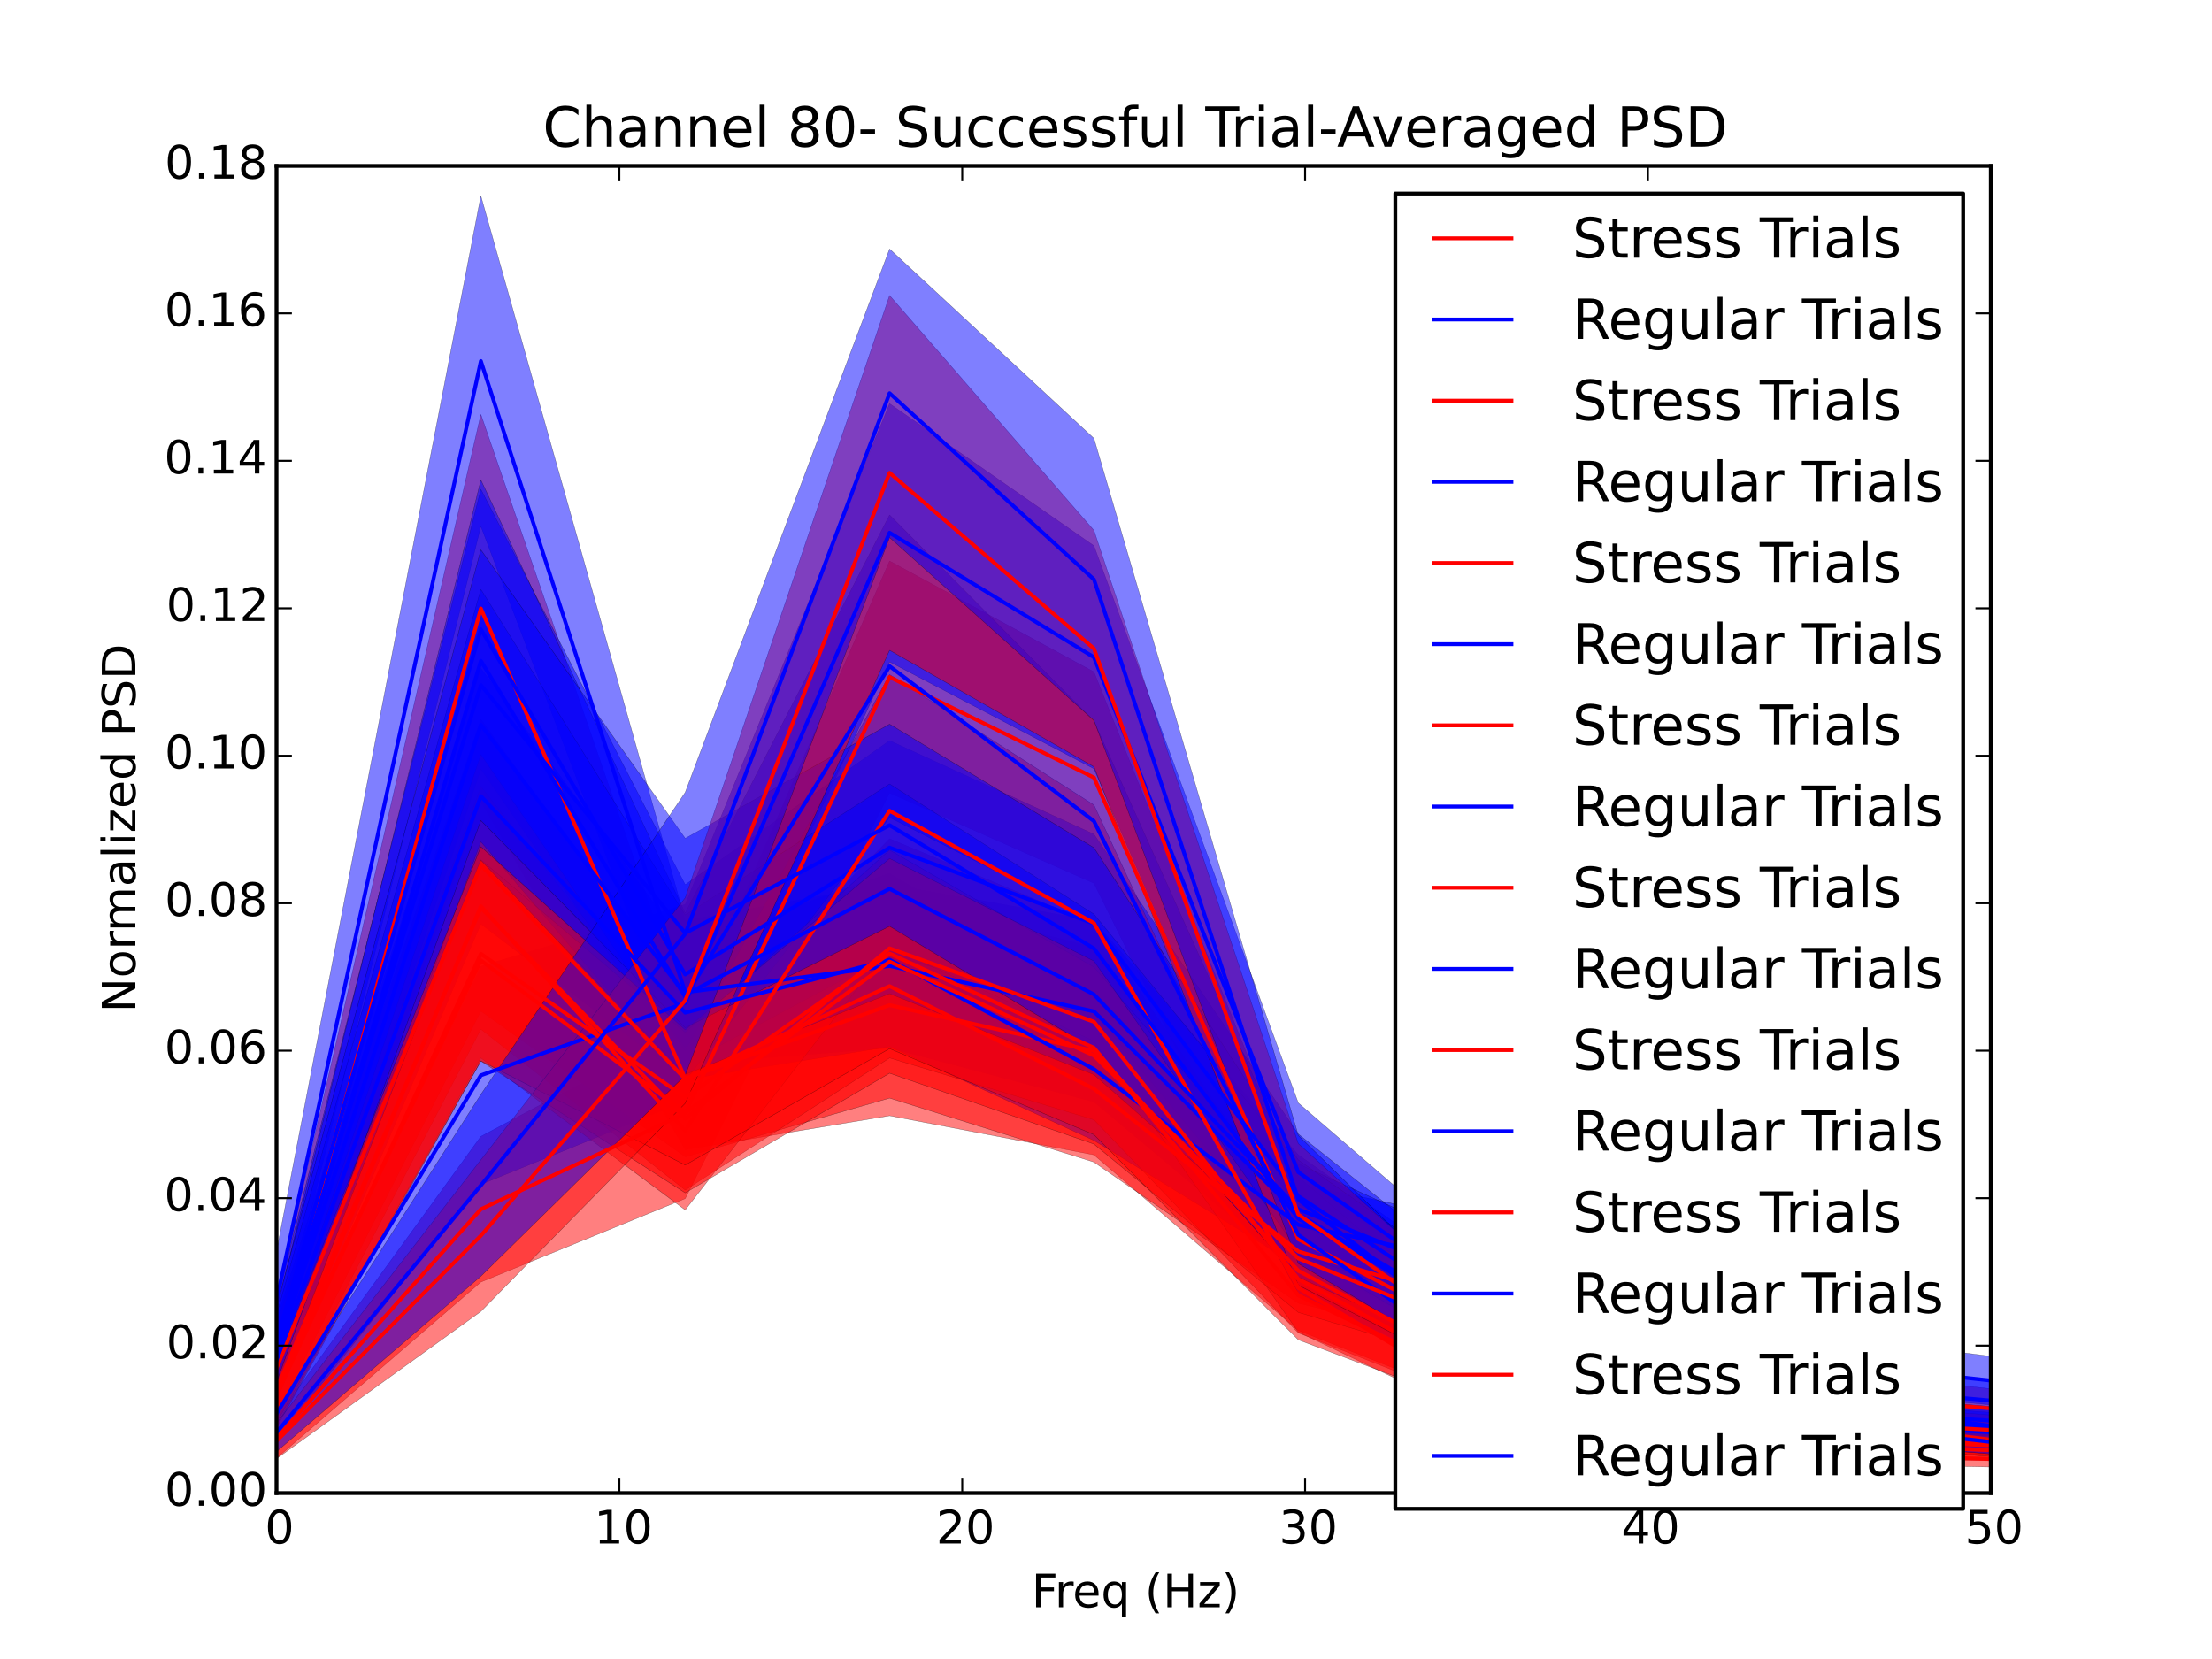 <?xml version="1.0" encoding="utf-8" standalone="no"?>
<!DOCTYPE svg PUBLIC "-//W3C//DTD SVG 1.1//EN"
  "http://www.w3.org/Graphics/SVG/1.1/DTD/svg11.dtd">
<!-- Created with matplotlib (http://matplotlib.org/) -->
<svg height="432pt" version="1.1" viewBox="0 0 576 432" width="576pt" xmlns="http://www.w3.org/2000/svg" xmlns:xlink="http://www.w3.org/1999/xlink">
 <defs>
  <style type="text/css">
*{stroke-linecap:butt;stroke-linejoin:round;}
  </style>
 </defs>
 <g id="figure_1">
  <g id="patch_1">
   <path d="
M0 432
L576 432
L576 0
L0 0
z
" style="fill:#ffffff;"/>
  </g>
  <g id="axes_1">
   <g id="patch_2">
    <path d="
M72 388.8
L518.4 388.8
L518.4 43.2
L72 43.2
z
" style="fill:#ffffff;"/>
   </g>
   <g id="PolyCollection_1">
    <defs>
     <path d="
M72 -62.775
L72 -52.265
L125.215 -98.157
L178.43 -119.9
L231.645 -225.495
L284.86 -201.995
L338.075 -94.524
L391.29 -70.834
L444.505 -64.746
L497.72 -55.959
L550.935 -50.9
L604.15 -50.645
L657.365 -47.49
L710.58 -45.796
L763.795 -45.196
L817.01 -44.807
L870.225 -44.905
L923.44 -120.986
L976.655 -206.119
L1029.87 -63.861
L1083.09 -43.867
L1136.3 -43.75
L1189.52 -43.685
L1242.73 -43.62
L1295.95 -43.577
L1349.16 -43.532
L1402.38 -43.516
L1455.59 -43.486
L1508.81 -43.456
L1562.02 -43.436
L1615.24 -43.519
L1615.24 -43.748
L1615.24 -43.748
L1562.02 -43.62
L1508.81 -43.654
L1455.59 -43.698
L1402.38 -43.758
L1349.16 -43.778
L1295.95 -43.841
L1242.73 -43.916
L1189.52 -44.008
L1136.3 -44.115
L1083.09 -44.421
L1029.87 -71.334
L976.655 -265.835
L923.44 -149.33
L870.225 -45.892
L817.01 -45.815
L763.795 -46.59
L710.58 -47.587
L657.365 -50.254
L604.15 -54.485
L550.935 -55.183
L497.72 -63.386
L444.505 -80.967
L391.29 -91.731
L338.075 -124.124
L284.86 -257.038
L231.645 -285.916
L178.43 -164.265
L125.215 -136.085
L72 -62.775
z
" id="meca3e1ea78" style="stroke:#000000;stroke-opacity:0.5;stroke-width:0.1;"/>
    </defs>
    <g clip-path="url(#p7ff5b81e1d)">
     <use style="fill:#ff0000;fill-opacity:0.5;stroke:#000000;stroke-opacity:0.5;stroke-width:0.1;" x="0.0" xlink:href="#meca3e1ea78" y="432.0"/>
    </g>
   </g>
   <g id="PolyCollection_2">
    <defs>
     <path d="
M72 -70.682
L72 -56.918
L125.215 -123.575
L178.43 -145.198
L231.645 -259.653
L284.86 -231.819
L338.075 -108.744
L391.29 -79.727
L444.505 -71.183
L497.72 -58.452
L550.935 -53.268
L604.15 -53.208
L657.365 -49.24
L710.58 -46.819
L763.795 -46
L817.01 -45.381
L870.225 -44.95
L923.44 -44.63
L976.655 -44.483
L1029.87 -44.255
L1083.09 -44.128
L1136.3 -43.986
L1189.52 -43.863
L1242.73 -43.816
L1295.95 -43.745
L1349.16 -43.689
L1402.38 -43.668
L1455.59 -43.622
L1508.81 -43.587
L1562.02 -43.559
L1615.24 -43.665
L1615.24 -44.016
L1615.24 -44.016
L1562.02 -43.874
L1508.81 -43.874
L1455.59 -43.93
L1402.38 -43.995
L1349.16 -44.054
L1295.95 -44.167
L1242.73 -44.288
L1189.52 -44.417
L1136.3 -44.614
L1083.09 -44.764
L1029.87 -44.901
L976.655 -45.285
L923.44 -45.752
L870.225 -46.203
L817.01 -46.808
L763.795 -47.7
L710.58 -48.925
L657.365 -52.313
L604.15 -58.457
L550.935 -58.736
L497.72 -68.901
L444.505 -86.479
L391.29 -98.939
L338.075 -144.786
L284.86 -289.88
L231.645 -326.886
L178.43 -196.502
L125.215 -180.403
L72 -70.682
z
" id="m7185e7aee6" style="stroke:#000000;stroke-opacity:0.5;stroke-width:0.1;"/>
    </defs>
    <g clip-path="url(#p7ff5b81e1d)">
     <use style="fill:#0000ff;fill-opacity:0.5;stroke:#000000;stroke-opacity:0.5;stroke-width:0.1;" x="0.0" xlink:href="#m7185e7aee6" y="432.0"/>
    </g>
   </g>
   <g id="PolyCollection_3">
    <defs>
     <path d="
M72 -93.017
L72 -67.883
L125.215 -222.986
L178.43 -132.629
L231.645 -141.477
L284.86 -131.277
L338.075 -85.564
L391.29 -64.559
L444.505 -56.272
L497.72 -52.212
L550.935 -50.672
L604.15 -50.491
L657.365 -48.423
L710.58 -47.293
L763.795 -46.648
L817.01 -46.028
L870.225 -45.94
L923.44 -121.341
L976.655 -205.397
L1029.87 -64.279
L1083.09 -44.611
L1136.3 -44.413
L1189.52 -44.253
L1242.73 -44.151
L1295.95 -44.081
L1349.16 -44.031
L1402.38 -43.981
L1455.59 -43.915
L1508.81 -43.878
L1562.02 -43.79
L1615.24 -43.797
L1615.24 -44.214
L1615.24 -44.214
L1562.02 -44.202
L1508.81 -44.251
L1455.59 -44.34
L1402.38 -44.453
L1349.16 -44.562
L1295.95 -44.707
L1242.73 -44.825
L1189.52 -45.026
L1136.3 -45.213
L1083.09 -45.479
L1029.87 -70.918
L976.655 -251.011
L923.44 -143.342
L870.225 -47.792
L817.01 -48.038
L763.795 -49.002
L710.58 -50.19
L657.365 -51.642
L604.15 -54.523
L550.935 -55.508
L497.72 -58.289
L444.505 -65.23
L391.29 -80.742
L338.075 -116.623
L284.86 -185.365
L231.645 -199.042
L178.43 -169.659
L125.215 -324.096
L72 -93.017
z
" id="m583fc58d3b" style="stroke:#000000;stroke-opacity:0.5;stroke-width:0.1;"/>
    </defs>
    <g clip-path="url(#p7ff5b81e1d)">
     <use style="fill:#ff0000;fill-opacity:0.5;stroke:#000000;stroke-opacity:0.5;stroke-width:0.1;" x="0.0" xlink:href="#m583fc58d3b" y="432.0"/>
    </g>
   </g>
   <g id="PolyCollection_4">
    <defs>
     <path d="
M72 -106.13
L72 -80.632
L125.215 -294.963
L178.43 -154.778
L231.645 -159.107
L284.86 -145.042
L338.075 -100.447
L391.29 -74.904
L444.505 -63.069
L497.72 -56.925
L550.935 -54.012
L604.15 -53.477
L657.365 -50.485
L710.58 -48.919
L763.795 -47.983
L817.01 -47.137
L870.225 -46.551
L923.44 -45.956
L976.655 -45.63
L1029.87 -45.374
L1083.09 -45.15
L1136.3 -44.954
L1189.52 -44.736
L1242.73 -44.61
L1295.95 -44.441
L1349.16 -44.393
L1402.38 -44.268
L1455.59 -44.196
L1508.81 -44.105
L1562.02 -44.039
L1615.24 -44.095
L1615.24 -44.575
L1615.24 -44.575
L1562.02 -44.554
L1508.81 -44.676
L1455.59 -44.687
L1402.38 -44.817
L1349.16 -44.999
L1295.95 -45.179
L1242.73 -45.377
L1189.52 -45.624
L1136.3 -46.056
L1083.09 -46.309
L1029.87 -46.513
L976.655 -46.966
L923.44 -47.646
L870.225 -48.532
L817.01 -49.609
L763.795 -51.376
L710.58 -53.072
L657.365 -55.515
L604.15 -59.773
L550.935 -60.066
L497.72 -63.626
L444.505 -73.389
L391.29 -93.823
L338.075 -131.276
L284.86 -192.217
L231.645 -201.848
L178.43 -192.422
L125.215 -380.992
L72 -106.13
z
" id="m18ec098b1e" style="stroke:#000000;stroke-opacity:0.5;stroke-width:0.1;"/>
    </defs>
    <g clip-path="url(#p7ff5b81e1d)">
     <use style="fill:#0000ff;fill-opacity:0.5;stroke:#000000;stroke-opacity:0.5;stroke-width:0.1;" x="0.0" xlink:href="#m18ec098b1e" y="432.0"/>
    </g>
   </g>
   <g id="PolyCollection_5">
    <defs>
     <path d="
M72 -87.538
L72 -63.8
L125.215 -168.708
L178.43 -130.76
L231.645 -146.062
L284.86 -129.395
L338.075 -92.639
L391.29 -79.751
L444.505 -69.586
L497.72 -61.276
L550.935 -58.325
L604.15 -57.865
L657.365 -56.437
L710.58 -55.197
L763.795 -54.753
L817.01 -54.101
L870.225 -53.112
L923.44 -103.673
L976.655 -160.103
L1029.87 -63.5
L1083.09 -49.92
L1136.3 -49.427
L1189.52 -49.034
L1242.73 -48.608
L1295.95 -48.559
L1349.16 -48.217
L1402.38 -47.865
L1455.59 -47.414
L1508.81 -47.136
L1562.02 -46.937
L1615.24 -46.923
L1615.24 -49.522
L1615.24 -49.522
L1562.02 -49.802
L1508.81 -49.939
L1455.59 -50.345
L1402.38 -50.918
L1349.16 -51.78
L1295.95 -52.043
L1242.73 -52.63
L1189.52 -52.882
L1136.3 -54.008
L1083.09 -54.468
L1029.87 -72.643
L976.655 -197.419
L923.44 -124.065
L870.225 -59.851
L817.01 -60.383
L763.795 -61.088
L710.58 -62.822
L657.365 -64.646
L604.15 -66.127
L550.935 -66.755
L497.72 -72.653
L444.505 -83.781
L391.29 -100.604
L338.075 -119.616
L284.86 -167.529
L231.645 -204.348
L178.43 -171.253
L125.215 -244.739
L72 -87.538
z
" id="ma9fd51595d" style="stroke:#000000;stroke-opacity:0.5;stroke-width:0.1;"/>
    </defs>
    <g clip-path="url(#p7ff5b81e1d)">
     <use style="fill:#ff0000;fill-opacity:0.5;stroke:#000000;stroke-opacity:0.5;stroke-width:0.1;" x="0.0" xlink:href="#ma9fd51595d" y="432.0"/>
    </g>
   </g>
   <g id="PolyCollection_6">
    <defs>
     <path d="
M72 -88.35
L72 -67.194
L125.215 -191.383
L178.43 -150.885
L231.645 -159.453
L284.86 -135.031
L338.075 -102.278
L391.29 -90.553
L444.505 -79.05
L497.72 -68.066
L550.935 -63.196
L604.15 -62.55
L657.365 -59.751
L710.58 -59.54
L763.795 -58.569
L817.01 -57.004
L870.225 -55.448
L923.44 -54.405
L976.655 -53.326
L1029.87 -52.435
L1083.09 -51.696
L1136.3 -51.008
L1189.52 -50.787
L1242.73 -50.215
L1295.95 -49.529
L1349.16 -49.376
L1402.38 -49.149
L1455.59 -48.751
L1508.81 -48.19
L1562.02 -48.017
L1615.24 -47.897
L1615.24 -50.748
L1615.24 -50.748
L1562.02 -51.085
L1508.81 -51.327
L1455.59 -52.186
L1402.38 -52.777
L1349.16 -53.427
L1295.95 -53.97
L1242.73 -54.823
L1189.52 -55.291
L1136.3 -56.327
L1083.09 -56.969
L1029.87 -57.936
L976.655 -59.42
L923.44 -61.284
L870.225 -62.941
L817.01 -64.995
L763.795 -66.241
L710.58 -66.666
L657.365 -68.43
L604.15 -72.058
L550.935 -74.678
L497.72 -81.464
L444.505 -97.218
L391.29 -112.495
L338.075 -123.842
L284.86 -172.154
L231.645 -204.732
L178.43 -185.738
L125.215 -257.986
L72 -88.35
z
" id="m40c1c52a6e" style="stroke:#000000;stroke-opacity:0.5;stroke-width:0.1;"/>
    </defs>
    <g clip-path="url(#p7ff5b81e1d)">
     <use style="fill:#0000ff;fill-opacity:0.5;stroke:#000000;stroke-opacity:0.5;stroke-width:0.1;" x="0.0" xlink:href="#m40c1c52a6e" y="432.0"/>
    </g>
   </g>
   <g id="PolyCollection_7">
    <defs>
     <path d="
M72 -78.959
L72 -61.614
L125.215 -164
L178.43 -122.108
L231.645 -156.523
L284.86 -140.412
L338.075 -84.914
L391.29 -63.956
L444.505 -55.562
L497.72 -52.281
L550.935 -51.143
L604.15 -51.274
L657.365 -49.061
L710.58 -47.828
L763.795 -47.149
L817.01 -46.55
L870.225 -46.663
L923.44 -155.345
L976.655 -276.847
L1029.87 -73.379
L1083.09 -45.019
L1136.3 -44.782
L1189.52 -44.594
L1242.73 -44.45
L1295.95 -44.329
L1349.16 -44.24
L1402.38 -44.182
L1455.59 -44.129
L1508.81 -44.039
L1562.02 -43.974
L1615.24 -43.991
L1615.24 -44.529
L1615.24 -44.529
L1562.02 -44.493
L1508.81 -44.543
L1455.59 -44.727
L1402.38 -44.9
L1349.16 -44.964
L1295.95 -45.094
L1242.73 -45.318
L1189.52 -45.486
L1136.3 -45.585
L1083.09 -46.049
L1029.87 -82.358
L976.655 -339.147
L923.44 -185.424
L870.225 -48.532
L817.01 -48.315
L763.795 -49.074
L710.58 -50.359
L657.365 -52.767
L604.15 -56.636
L550.935 -55.584
L497.72 -57.947
L444.505 -63.575
L391.29 -75.97
L338.075 -112.908
L284.86 -191.438
L231.645 -213.589
L178.43 -159.255
L125.215 -227.288
L72 -78.959
z
" id="m60e1411b31" style="stroke:#000000;stroke-opacity:0.5;stroke-width:0.1;"/>
    </defs>
    <g clip-path="url(#p7ff5b81e1d)">
     <use style="fill:#ff0000;fill-opacity:0.5;stroke:#000000;stroke-opacity:0.5;stroke-width:0.1;" x="0.0" xlink:href="#m60e1411b31" y="432.0"/>
    </g>
   </g>
   <g id="PolyCollection_8">
    <defs>
     <path d="
M72 -93.027
L72 -72.482
L125.215 -231.708
L178.43 -154.893
L231.645 -183.406
L284.86 -168.198
L338.075 -104.326
L391.29 -76.742
L444.505 -64.795
L497.72 -57.675
L550.935 -55.494
L604.15 -56.067
L657.365 -52.623
L710.58 -49.973
L763.795 -49.024
L817.01 -48.35
L870.225 -47.697
L923.44 -47.035
L976.655 -46.539
L1029.87 -46.257
L1083.09 -45.891
L1136.3 -45.592
L1189.52 -45.403
L1242.73 -45.178
L1295.95 -45.104
L1349.16 -44.956
L1402.38 -44.781
L1455.59 -44.717
L1508.81 -44.579
L1562.02 -44.492
L1615.24 -44.514
L1615.24 -45.214
L1615.24 -45.214
L1562.02 -45.183
L1508.81 -45.338
L1455.59 -45.562
L1402.38 -45.71
L1349.16 -45.848
L1295.95 -46.101
L1242.73 -46.341
L1189.52 -46.54
L1136.3 -46.883
L1083.09 -47.351
L1029.87 -47.685
L976.655 -48.276
L923.44 -49.289
L870.225 -49.972
L817.01 -51.095
L763.795 -52.446
L710.58 -54.206
L657.365 -57.496
L604.15 -62.812
L550.935 -61.957
L497.72 -65.633
L444.505 -75.028
L391.29 -94.337
L338.075 -136.7
L284.86 -214.766
L231.645 -239.15
L178.43 -201.616
L125.215 -304.574
L72 -93.027
z
" id="maffcdac81d" style="stroke:#000000;stroke-opacity:0.5;stroke-width:0.1;"/>
    </defs>
    <g clip-path="url(#p7ff5b81e1d)">
     <use style="fill:#0000ff;fill-opacity:0.5;stroke:#000000;stroke-opacity:0.5;stroke-width:0.1;" x="0.0" xlink:href="#maffcdac81d" y="432.0"/>
    </g>
   </g>
   <g id="PolyCollection_9">
    <defs>
     <path d="
M72 -76.724
L72 -60.698
L125.215 -156.522
L178.43 -116.941
L231.645 -185.372
L284.86 -160.888
L338.075 -85.14
L391.29 -59.774
L444.505 -53.29
L497.72 -50.412
L550.935 -49.368
L604.15 -49.394
L657.365 -47.636
L710.58 -46.46
L763.795 -45.952
L817.01 -45.569
L870.225 -45.658
L923.44 -138.16
L976.655 -242.04
L1029.87 -68.495
L1083.09 -44.544
L1136.3 -44.359
L1189.52 -44.165
L1242.73 -44.101
L1295.95 -44.025
L1349.16 -43.97
L1402.38 -43.91
L1455.59 -43.877
L1508.81 -43.846
L1562.02 -43.784
L1615.24 -43.848
L1615.24 -44.256
L1615.24 -44.256
L1562.02 -44.225
L1508.81 -44.271
L1455.59 -44.353
L1402.38 -44.447
L1349.16 -44.501
L1295.95 -44.648
L1242.73 -44.744
L1189.52 -44.912
L1136.3 -45.039
L1083.09 -45.458
L1029.87 -77.468
L976.655 -308.431
L923.44 -169.735
L870.225 -47.13
L817.01 -47.113
L763.795 -47.776
L710.58 -48.752
L657.365 -50.371
L604.15 -54.045
L550.935 -52.996
L497.72 -54.894
L444.505 -59.492
L391.29 -69.847
L338.075 -108.121
L284.86 -222.394
L231.645 -256.353
L178.43 -158.26
L125.215 -235.526
L72 -76.724
z
" id="mb9ad00389a" style="stroke:#000000;stroke-opacity:0.5;stroke-width:0.1;"/>
    </defs>
    <g clip-path="url(#p7ff5b81e1d)">
     <use style="fill:#ff0000;fill-opacity:0.5;stroke:#000000;stroke-opacity:0.5;stroke-width:0.1;" x="0.0" xlink:href="#mb9ad00389a" y="432.0"/>
    </g>
   </g>
   <g id="PolyCollection_10">
    <defs>
     <path d="
M72 -90.762
L72 -68.262
L125.215 -212.824
L178.43 -150.577
L231.645 -219.139
L284.86 -192.139
L338.075 -95.284
L391.29 -66.547
L444.505 -58.392
L497.72 -54.09
L550.935 -52.774
L604.15 -52.768
L657.365 -49.71
L710.58 -47.804
L763.795 -47.139
L817.01 -46.73
L870.225 -46.213
L923.44 -45.828
L976.655 -45.533
L1029.87 -45.213
L1083.09 -45.027
L1136.3 -44.891
L1189.52 -44.773
L1242.73 -44.67
L1295.95 -44.444
L1349.16 -44.293
L1402.38 -44.241
L1455.59 -44.2
L1508.81 -44.145
L1562.02 -44.058
L1615.24 -44.105
L1615.24 -44.748
L1615.24 -44.748
L1562.02 -44.617
L1508.81 -44.693
L1455.59 -44.829
L1402.38 -44.95
L1349.16 -44.99
L1295.95 -45.147
L1242.73 -45.402
L1189.52 -45.688
L1136.3 -45.81
L1083.09 -45.931
L1029.87 -46.374
L976.655 -46.947
L923.44 -47.273
L870.225 -47.997
L817.01 -48.74
L763.795 -49.844
L710.58 -50.674
L657.365 -53.158
L604.15 -58.737
L550.935 -57.664
L497.72 -60.109
L444.505 -65.982
L391.29 -79.598
L338.075 -125.605
L284.86 -244.233
L231.645 -297.907
L178.43 -194.245
L125.215 -307.012
L72 -90.762
z
" id="m15651f9544" style="stroke:#000000;stroke-opacity:0.5;stroke-width:0.1;"/>
    </defs>
    <g clip-path="url(#p7ff5b81e1d)">
     <use style="fill:#0000ff;fill-opacity:0.5;stroke:#000000;stroke-opacity:0.5;stroke-width:0.1;" x="0.0" xlink:href="#m15651f9544" y="432.0"/>
    </g>
   </g>
   <g id="PolyCollection_11">
    <defs>
     <path d="
M72 -78.472
L72 -61.492
L125.215 -155.691
L178.43 -121.374
L231.645 -152.542
L284.86 -134.089
L338.075 -90.253
L391.29 -74.569
L444.505 -63.45
L497.72 -56.4
L550.935 -54.724
L604.15 -54.812
L657.365 -52.042
L710.58 -50.346
L763.795 -49.529
L817.01 -48.715
L870.225 -48.527
L923.44 -140.95
L976.655 -242.971
L1029.87 -70.318
L1083.09 -45.913
L1136.3 -45.563
L1189.52 -45.303
L1242.73 -45.171
L1295.95 -44.885
L1349.16 -44.69
L1402.38 -44.685
L1455.59 -44.498
L1508.81 -44.438
L1562.02 -44.315
L1615.24 -44.348
L1615.24 -45
L1615.24 -45
L1562.02 -44.986
L1508.81 -45.133
L1455.59 -45.316
L1402.38 -45.565
L1349.16 -45.746
L1295.95 -45.957
L1242.73 -46.181
L1189.52 -46.534
L1136.3 -46.866
L1083.09 -47.562
L1029.87 -78.869
L976.655 -300.664
L923.44 -169.183
L870.225 -51.908
L817.01 -52.651
L763.795 -53.585
L710.58 -55.016
L657.365 -57.122
L604.15 -61.061
L550.935 -60.986
L497.72 -65.132
L444.505 -74.388
L391.29 -90.757
L338.075 -118.333
L284.86 -180.175
L231.645 -210.647
L178.43 -163.134
L125.215 -208.129
L72 -78.472
z
" id="mcbee174510" style="stroke:#000000;stroke-opacity:0.5;stroke-width:0.1;"/>
    </defs>
    <g clip-path="url(#p7ff5b81e1d)">
     <use style="fill:#ff0000;fill-opacity:0.5;stroke:#000000;stroke-opacity:0.5;stroke-width:0.1;" x="0.0" xlink:href="#mcbee174510" y="432.0"/>
    </g>
   </g>
   <g id="PolyCollection_12">
    <defs>
     <path d="
M72 -89.579
L72 -69.763
L125.215 -207.966
L178.43 -152.218
L231.645 -173.242
L284.86 -152.159
L338.075 -105.323
L391.29 -86.815
L444.505 -72.928
L497.72 -63.645
L550.935 -60.088
L604.15 -60.515
L657.365 -56.911
L710.58 -54.636
L763.795 -53.091
L817.01 -51.394
L870.225 -50.1
L923.44 -49.088
L976.655 -48.399
L1029.87 -47.813
L1083.09 -47.17
L1136.3 -46.658
L1189.52 -46.477
L1242.73 -46.048
L1295.95 -45.744
L1349.16 -45.612
L1402.38 -45.457
L1455.59 -45.28
L1508.81 -45.08
L1562.02 -45.012
L1615.24 -44.984
L1615.24 -46.048
L1615.24 -46.048
L1562.02 -46.065
L1508.81 -46.244
L1455.59 -46.424
L1402.38 -46.694
L1349.16 -47.006
L1295.95 -47.283
L1242.73 -47.735
L1189.52 -48.202
L1136.3 -49.008
L1083.09 -49.595
L1029.87 -50.417
L976.655 -51.806
L923.44 -52.999
L870.225 -54.367
L817.01 -56.368
L763.795 -58.483
L710.58 -60.444
L657.365 -62.881
L604.15 -68.142
L550.935 -68.675
L497.72 -74.623
L444.505 -87.848
L391.29 -104.601
L338.075 -128.925
L284.86 -193.953
L231.645 -227.86
L178.43 -193.732
L125.215 -278.533
L72 -89.579
z
" id="m6c907c0c96" style="stroke:#000000;stroke-opacity:0.5;stroke-width:0.1;"/>
    </defs>
    <g clip-path="url(#p7ff5b81e1d)">
     <use style="fill:#0000ff;fill-opacity:0.5;stroke:#000000;stroke-opacity:0.5;stroke-width:0.1;" x="0.0" xlink:href="#m6c907c0c96" y="432.0"/>
    </g>
   </g>
   <g id="PolyCollection_13">
    <defs>
     <path d="
M72 -77.133
L72 -60.243
L125.215 -155.734
L178.43 -128.632
L231.645 -158.941
L284.86 -136.539
L338.075 -83.118
L391.29 -63.002
L444.505 -56.447
L497.72 -53.753
L550.935 -52.212
L604.15 -52.426
L657.365 -50.236
L710.58 -48.557
L763.795 -47.9
L817.01 -47.48
L870.225 -47.494
L923.44 -162.929
L976.655 -291.912
L1029.87 -75.633
L1083.09 -45.599
L1136.3 -45.3
L1189.52 -45.111
L1242.73 -44.94
L1295.95 -44.761
L1349.16 -44.633
L1402.38 -44.575
L1455.59 -44.591
L1508.81 -44.428
L1562.02 -44.333
L1615.24 -44.335
L1615.24 -44.923
L1615.24 -44.923
L1562.02 -44.95
L1508.81 -45.082
L1455.59 -45.295
L1402.38 -45.509
L1349.16 -45.623
L1295.95 -45.656
L1242.73 -45.925
L1189.52 -46.175
L1136.3 -46.464
L1083.09 -46.992
L1029.87 -83.612
L976.655 -348.758
L923.44 -190.719
L870.225 -49.788
L817.01 -49.519
L763.795 -50.516
L710.58 -51.521
L657.365 -53.652
L604.15 -57.095
L550.935 -56.815
L497.72 -58.992
L444.505 -63.657
L391.29 -74.829
L338.075 -106.25
L284.86 -181.749
L231.645 -208.446
L178.43 -163.82
L125.215 -211.523
L72 -77.133
z
" id="m1b34e20ae4" style="stroke:#000000;stroke-opacity:0.5;stroke-width:0.1;"/>
    </defs>
    <g clip-path="url(#p7ff5b81e1d)">
     <use style="fill:#ff0000;fill-opacity:0.5;stroke:#000000;stroke-opacity:0.5;stroke-width:0.1;" x="0.0" xlink:href="#m1b34e20ae4" y="432.0"/>
    </g>
   </g>
   <g id="PolyCollection_14">
    <defs>
     <path d="
M72 -91.848
L72 -72.085
L125.215 -218.344
L178.43 -164.375
L231.645 -190.813
L284.86 -158.792
L338.075 -99.416
L391.29 -75.246
L444.505 -65.121
L497.72 -59.285
L550.935 -57.03
L604.15 -57.365
L657.365 -53.754
L710.58 -51.09
L763.795 -50.229
L817.01 -49.6
L870.225 -48.661
L923.44 -47.901
L976.655 -47.209
L1029.87 -46.842
L1083.09 -46.568
L1136.3 -46.31
L1189.52 -46.107
L1242.73 -45.704
L1295.95 -45.531
L1349.16 -45.372
L1402.38 -45.216
L1455.59 -45.12
L1508.81 -44.913
L1562.02 -44.797
L1615.24 -44.846
L1615.24 -45.603
L1615.24 -45.603
L1562.02 -45.763
L1508.81 -45.901
L1455.59 -46.029
L1402.38 -46.278
L1349.16 -46.657
L1295.95 -46.933
L1242.73 -47.198
L1189.52 -47.605
L1136.3 -48.043
L1083.09 -48.341
L1029.87 -48.711
L976.655 -49.507
L923.44 -50.074
L870.225 -51.234
L817.01 -52.49
L763.795 -53.719
L710.58 -55.517
L657.365 -58.621
L604.15 -63.925
L550.935 -62.929
L497.72 -67.499
L444.505 -76.97
L391.29 -92.573
L338.075 -129.95
L284.86 -211.238
L231.645 -243.428
L178.43 -213.688
L125.215 -288.83
L72 -91.848
z
" id="mf2f9c91e8f" style="stroke:#000000;stroke-opacity:0.5;stroke-width:0.1;"/>
    </defs>
    <g clip-path="url(#p7ff5b81e1d)">
     <use style="fill:#0000ff;fill-opacity:0.5;stroke:#000000;stroke-opacity:0.5;stroke-width:0.1;" x="0.0" xlink:href="#mf2f9c91e8f" y="432.0"/>
    </g>
   </g>
   <g id="PolyCollection_15">
    <defs>
     <path d="
M72 -61.38
L72 -52.154
L125.215 -90.505
L178.43 -144.709
L231.645 -262.671
L284.86 -232.331
L338.075 -97.345
L391.29 -70.239
L444.505 -62.562
L497.72 -54.263
L550.935 -50.303
L604.15 -48.908
L657.365 -47.093
L710.58 -46.187
L763.795 -45.625
L817.01 -45.228
L870.225 -45.213
L923.44 -73.519
L976.655 -104.942
L1029.87 -52.084
L1083.09 -44.348
L1136.3 -44.203
L1189.52 -44.084
L1242.73 -43.999
L1295.95 -43.95
L1349.16 -43.904
L1402.38 -43.854
L1455.59 -43.793
L1508.81 -43.765
L1562.02 -43.721
L1615.24 -43.738
L1615.24 -44.258
L1615.24 -44.258
L1562.02 -44.249
L1508.81 -44.279
L1455.59 -44.383
L1402.38 -44.51
L1349.16 -44.623
L1295.95 -44.763
L1242.73 -44.981
L1189.52 -45.178
L1136.3 -45.322
L1083.09 -45.628
L1029.87 -57.774
L976.655 -146.368
L923.44 -93.777
L870.225 -46.971
L817.01 -47.242
L763.795 -47.701
L710.58 -48.559
L657.365 -50.439
L604.15 -53.03
L550.935 -54.453
L497.72 -61.481
L444.505 -74.841
L391.29 -86.246
L338.075 -134.214
L284.86 -293.889
L231.645 -355.066
L178.43 -198.222
L125.215 -129.981
L72 -61.38
z
" id="mfa30e0ac44" style="stroke:#000000;stroke-opacity:0.5;stroke-width:0.1;"/>
    </defs>
    <g clip-path="url(#p7ff5b81e1d)">
     <use style="fill:#ff0000;fill-opacity:0.5;stroke:#000000;stroke-opacity:0.5;stroke-width:0.1;" x="0.0" xlink:href="#mfa30e0ac44" y="432.0"/>
    </g>
   </g>
   <g id="PolyCollection_16">
    <defs>
     <path d="
M72 -63.949
L72 -53.992
L125.215 -99.659
L178.43 -151.986
L231.645 -292.042
L284.86 -244.404
L338.075 -102.982
L391.29 -71.18
L444.505 -63.654
L497.72 -55.157
L550.935 -50.508
L604.15 -49.402
L657.365 -47.412
L710.58 -46.277
L763.795 -45.795
L817.01 -45.459
L870.225 -45.201
L923.44 -44.922
L976.655 -44.809
L1029.87 -44.625
L1083.09 -44.419
L1136.3 -44.358
L1189.52 -44.22
L1242.73 -44.121
L1295.95 -44.056
L1349.16 -43.981
L1402.38 -43.909
L1455.59 -43.856
L1508.81 -43.781
L1562.02 -43.772
L1615.24 -43.786
L1615.24 -44.234
L1615.24 -44.234
L1562.02 -44.291
L1508.81 -44.425
L1455.59 -44.56
L1402.38 -44.631
L1349.16 -44.722
L1295.95 -44.859
L1242.73 -45.026
L1189.52 -45.155
L1136.3 -45.317
L1083.09 -45.494
L1029.87 -45.762
L976.655 -46.141
L923.44 -46.481
L870.225 -46.892
L817.01 -47.332
L763.795 -47.953
L710.58 -48.783
L657.365 -50.466
L604.15 -53.245
L550.935 -55.012
L497.72 -62.638
L444.505 -75.428
L391.29 -84.285
L338.075 -136.353
L284.86 -317.842
L231.645 -367.169
L178.43 -225.659
L125.215 -147.006
L72 -63.949
z
" id="mc73dd25d8c" style="stroke:#000000;stroke-opacity:0.5;stroke-width:0.1;"/>
    </defs>
    <g clip-path="url(#p7ff5b81e1d)">
     <use style="fill:#0000ff;fill-opacity:0.5;stroke:#000000;stroke-opacity:0.5;stroke-width:0.1;" x="0.0" xlink:href="#mc73dd25d8c" y="432.0"/>
    </g>
   </g>
   <g id="line2d_1">
    <path clip-path="url(#p7ff5b81e1d)" d="
M72 374.48
L125.215 314.879
L178.43 289.918
L231.645 176.294
L284.86 202.483
L338.075 322.676
L391.29 350.718
L444.505 359.144
L497.72 372.328
L550.935 378.958
L577 379.192" style="fill:none;stroke:#ff0000;stroke-linecap:square;"/>
   </g>
   <g id="line2d_2">
    <path clip-path="url(#p7ff5b81e1d)" d="
M72 368.2
L125.215 280.011
L178.43 261.15
L231.645 138.73
L284.86 171.151
L338.075 305.235
L391.29 342.667
L444.505 353.169
L497.72 368.324
L550.935 375.998
L577 376.081" style="fill:none;stroke:#0000ff;stroke-linecap:square;"/>
   </g>
   <g id="line2d_3">
    <path clip-path="url(#p7ff5b81e1d)" d="
M72 351.55
L125.215 158.459
L178.43 280.856
L231.645 261.74
L284.86 273.679
L338.075 330.907
L391.29 359.35
L444.505 371.249
L497.72 376.75
L550.935 378.91
L577 379.196" style="fill:none;stroke:#ff0000;stroke-linecap:square;"/>
   </g>
   <g id="line2d_4">
    <path clip-path="url(#p7ff5b81e1d)" d="
M72 338.619
L125.215 94.022
L178.43 258.4
L231.645 251.523
L284.86 263.37
L338.075 316.139
L391.29 347.636
L444.505 363.771
L497.72 371.724
L550.935 374.961
L577 375.164" style="fill:none;stroke:#0000ff;stroke-linecap:square;"/>
   </g>
   <g id="line2d_5">
    <path clip-path="url(#p7ff5b81e1d)" d="
M72 356.331
L125.215 225.276
L178.43 280.994
L231.645 256.795
L284.86 283.538
L338.075 325.873
L391.29 341.822
L444.505 355.316
L497.72 365.036
L550.935 369.46
L577 369.726" style="fill:none;stroke:#ff0000;stroke-linecap:square;"/>
   </g>
   <g id="line2d_6">
    <path clip-path="url(#p7ff5b81e1d)" d="
M72 354.228
L125.215 207.316
L178.43 263.689
L231.645 249.907
L284.86 278.407
L338.075 318.94
L391.29 330.476
L444.505 343.866
L497.72 357.235
L550.935 363.063
L577 363.863" style="fill:none;stroke:#0000ff;stroke-linecap:square;"/>
   </g>
   <g id="line2d_7">
    <path clip-path="url(#p7ff5b81e1d)" d="
M72 361.713
L125.215 236.356
L178.43 291.318
L231.645 246.944
L284.86 266.075
L338.075 333.089
L391.29 362.037
L444.505 372.432
L497.72 376.886
L550.935 378.637
L577 378.347" style="fill:none;stroke:#ff0000;stroke-linecap:square;"/>
   </g>
   <g id="line2d_8">
    <path clip-path="url(#p7ff5b81e1d)" d="
M72 349.245
L125.215 163.859
L178.43 253.745
L231.645 220.722
L284.86 240.518
L338.075 311.487
L391.29 346.461
L444.505 362.089
L497.72 370.346
L550.935 373.275
L577 372.925" style="fill:none;stroke:#0000ff;stroke-linecap:square;"/>
   </g>
   <g id="line2d_9">
    <path clip-path="url(#p7ff5b81e1d)" d="
M72 363.289
L125.215 235.976
L178.43 294.399
L231.645 211.138
L284.86 240.359
L338.075 335.37
L391.29 367.19
L444.505 375.609
L497.72 379.347
L550.935 380.818
L577 380.555" style="fill:none;stroke:#ff0000;stroke-linecap:square;"/>
   </g>
   <g id="line2d_10">
    <path clip-path="url(#p7ff5b81e1d)" d="
M72 352.488
L125.215 172.082
L178.43 259.589
L231.645 173.477
L284.86 213.814
L338.075 321.556
L391.29 358.927
L444.505 369.813
L497.72 374.9
L550.935 376.781
L577 376.52" style="fill:none;stroke:#0000ff;stroke-linecap:square;"/>
   </g>
   <g id="line2d_11">
    <path clip-path="url(#p7ff5b81e1d)" d="
M72 362.018
L125.215 250.09
L178.43 289.746
L231.645 250.406
L284.86 274.868
L338.075 327.707
L391.29 349.337
L444.505 363.081
L497.72 371.234
L550.935 374.145
L577 374.105" style="fill:none;stroke:#ff0000;stroke-linecap:square;"/>
   </g>
   <g id="line2d_12">
    <path clip-path="url(#p7ff5b81e1d)" d="
M72 352.329
L125.215 188.751
L178.43 259.025
L231.645 231.449
L284.86 258.944
L338.075 314.876
L391.29 336.292
L444.505 351.612
L497.72 362.866
L550.935 367.618
L577 367.644" style="fill:none;stroke:#0000ff;stroke-linecap:square;"/>
   </g>
   <g id="line2d_13">
    <path clip-path="url(#p7ff5b81e1d)" d="
M72 363.312
L125.215 248.371
L178.43 285.774
L231.645 248.307
L284.86 272.856
L338.075 337.316
L391.29 363.085
L444.505 371.948
L497.72 375.627
L550.935 377.486
L577 377.365" style="fill:none;stroke:#ff0000;stroke-linecap:square;"/>
   </g>
   <g id="line2d_14">
    <path clip-path="url(#p7ff5b81e1d)" d="
M72 350.033
L125.215 178.413
L178.43 242.968
L231.645 214.88
L284.86 246.985
L338.075 317.317
L391.29 348.091
L444.505 360.954
L497.72 368.608
L550.935 372.02
L577 371.694" style="fill:none;stroke:#0000ff;stroke-linecap:square;"/>
   </g>
   <g id="line2d_15">
    <path clip-path="url(#p7ff5b81e1d)" d="
M72 375.233
L125.215 321.757
L178.43 260.534
L231.645 123.131
L284.86 168.89
L338.075 316.221
L391.29 353.758
L444.505 363.298
L497.72 374.128
L550.935 379.622
L577 380.312" style="fill:none;stroke:#ff0000;stroke-linecap:square;"/>
   </g>
   <g id="line2d_16">
    <path clip-path="url(#p7ff5b81e1d)" d="
M72 373.03
L125.215 308.667
L178.43 243.177
L231.645 102.395
L284.86 150.877
L338.075 312.332
L391.29 354.268
L444.505 362.459
L497.72 373.102
L550.935 379.24
L577 379.944" style="fill:none;stroke:#0000ff;stroke-linecap:square;"/>
   </g>
   <g id="patch_3">
    <path d="
M72 43.2
L518.4 43.2" style="fill:none;stroke:#000000;stroke-linecap:square;stroke-linejoin:miter;"/>
   </g>
   <g id="patch_4">
    <path d="
M518.4 388.8
L518.4 43.2" style="fill:none;stroke:#000000;stroke-linecap:square;stroke-linejoin:miter;"/>
   </g>
   <g id="patch_5">
    <path d="
M72 388.8
L518.4 388.8" style="fill:none;stroke:#000000;stroke-linecap:square;stroke-linejoin:miter;"/>
   </g>
   <g id="patch_6">
    <path d="
M72 388.8
L72 43.2" style="fill:none;stroke:#000000;stroke-linecap:square;stroke-linejoin:miter;"/>
   </g>
   <g id="matplotlib.axis_1">
    <g id="xtick_1">
     <g id="line2d_17">
      <defs>
       <path d="
M0 0
L0 -4" id="m93b0483c22" style="stroke:#000000;stroke-width:0.5;"/>
      </defs>
      <g>
       <use style="stroke:#000000;stroke-width:0.5;" x="72.0" xlink:href="#m93b0483c22" y="388.8"/>
      </g>
     </g>
     <g id="line2d_18">
      <defs>
       <path d="
M0 0
L0 4" id="m741efc42ff" style="stroke:#000000;stroke-width:0.5;"/>
      </defs>
      <g>
       <use style="stroke:#000000;stroke-width:0.5;" x="72.0" xlink:href="#m741efc42ff" y="43.2"/>
      </g>
     </g>
     <g id="text_1">
      <!-- 0 -->
      <defs>
       <path d="
M31.781 66.406
Q24.172 66.406 20.328 58.906
Q16.5 51.422 16.5 36.375
Q16.5 21.391 20.328 13.891
Q24.172 6.391 31.781 6.391
Q39.453 6.391 43.281 13.891
Q47.125 21.391 47.125 36.375
Q47.125 51.422 43.281 58.906
Q39.453 66.406 31.781 66.406
M31.781 74.219
Q44.047 74.219 50.516 64.516
Q56.984 54.828 56.984 36.375
Q56.984 17.969 50.516 8.266
Q44.047 -1.422 31.781 -1.422
Q19.531 -1.422 13.062 8.266
Q6.594 17.969 6.594 36.375
Q6.594 54.828 13.062 64.516
Q19.531 74.219 31.781 74.219" id="BitstreamVeraSans-Roman-30"/>
      </defs>
      <g transform="translate(68.977 401.918)scale(0.12 -0.12)">
       <use xlink:href="#BitstreamVeraSans-Roman-30"/>
      </g>
     </g>
    </g>
    <g id="xtick_2">
     <g id="line2d_19">
      <g>
       <use style="stroke:#000000;stroke-width:0.5;" x="161.28" xlink:href="#m93b0483c22" y="388.8"/>
      </g>
     </g>
     <g id="line2d_20">
      <g>
       <use style="stroke:#000000;stroke-width:0.5;" x="161.28" xlink:href="#m741efc42ff" y="43.2"/>
      </g>
     </g>
     <g id="text_2">
      <!-- 10 -->
      <defs>
       <path d="
M12.406 8.297
L28.516 8.297
L28.516 63.922
L10.984 60.406
L10.984 69.391
L28.422 72.906
L38.281 72.906
L38.281 8.297
L54.391 8.297
L54.391 0
L12.406 0
z
" id="BitstreamVeraSans-Roman-31"/>
      </defs>
      <g transform="translate(154.702 401.918)scale(0.12 -0.12)">
       <use xlink:href="#BitstreamVeraSans-Roman-31"/>
       <use x="63.623" xlink:href="#BitstreamVeraSans-Roman-30"/>
      </g>
     </g>
    </g>
    <g id="xtick_3">
     <g id="line2d_21">
      <g>
       <use style="stroke:#000000;stroke-width:0.5;" x="250.56" xlink:href="#m93b0483c22" y="388.8"/>
      </g>
     </g>
     <g id="line2d_22">
      <g>
       <use style="stroke:#000000;stroke-width:0.5;" x="250.56" xlink:href="#m741efc42ff" y="43.2"/>
      </g>
     </g>
     <g id="text_3">
      <!-- 20 -->
      <defs>
       <path d="
M19.188 8.297
L53.609 8.297
L53.609 0
L7.328 0
L7.328 8.297
Q12.938 14.109 22.625 23.891
Q32.328 33.688 34.812 36.531
Q39.547 41.844 41.422 45.531
Q43.312 49.219 43.312 52.781
Q43.312 58.594 39.234 62.25
Q35.156 65.922 28.609 65.922
Q23.969 65.922 18.812 64.312
Q13.672 62.703 7.812 59.422
L7.812 69.391
Q13.766 71.781 18.938 73
Q24.125 74.219 28.422 74.219
Q39.75 74.219 46.484 68.547
Q53.219 62.891 53.219 53.422
Q53.219 48.922 51.531 44.891
Q49.859 40.875 45.406 35.406
Q44.188 33.984 37.641 27.219
Q31.109 20.453 19.188 8.297" id="BitstreamVeraSans-Roman-32"/>
      </defs>
      <g transform="translate(243.763 401.918)scale(0.12 -0.12)">
       <use xlink:href="#BitstreamVeraSans-Roman-32"/>
       <use x="63.623" xlink:href="#BitstreamVeraSans-Roman-30"/>
      </g>
     </g>
    </g>
    <g id="xtick_4">
     <g id="line2d_23">
      <g>
       <use style="stroke:#000000;stroke-width:0.5;" x="339.84" xlink:href="#m93b0483c22" y="388.8"/>
      </g>
     </g>
     <g id="line2d_24">
      <g>
       <use style="stroke:#000000;stroke-width:0.5;" x="339.84" xlink:href="#m741efc42ff" y="43.2"/>
      </g>
     </g>
     <g id="text_4">
      <!-- 30 -->
      <defs>
       <path d="
M40.578 39.312
Q47.656 37.797 51.625 33
Q55.609 28.219 55.609 21.188
Q55.609 10.406 48.188 4.484
Q40.766 -1.422 27.094 -1.422
Q22.516 -1.422 17.656 -0.516
Q12.797 0.391 7.625 2.203
L7.625 11.719
Q11.719 9.328 16.594 8.109
Q21.484 6.891 26.812 6.891
Q36.078 6.891 40.938 10.547
Q45.797 14.203 45.797 21.188
Q45.797 27.641 41.281 31.266
Q36.766 34.906 28.719 34.906
L20.219 34.906
L20.219 43.016
L29.109 43.016
Q36.375 43.016 40.234 45.922
Q44.094 48.828 44.094 54.297
Q44.094 59.906 40.109 62.906
Q36.141 65.922 28.719 65.922
Q24.656 65.922 20.016 65.031
Q15.375 64.156 9.812 62.312
L9.812 71.094
Q15.438 72.656 20.344 73.438
Q25.25 74.219 29.594 74.219
Q40.828 74.219 47.359 69.109
Q53.906 64.016 53.906 55.328
Q53.906 49.266 50.438 45.094
Q46.969 40.922 40.578 39.312" id="BitstreamVeraSans-Roman-33"/>
      </defs>
      <g transform="translate(333.061 401.918)scale(0.12 -0.12)">
       <use xlink:href="#BitstreamVeraSans-Roman-33"/>
       <use x="63.623" xlink:href="#BitstreamVeraSans-Roman-30"/>
      </g>
     </g>
    </g>
    <g id="xtick_5">
     <g id="line2d_25">
      <g>
       <use style="stroke:#000000;stroke-width:0.5;" x="429.12" xlink:href="#m93b0483c22" y="388.8"/>
      </g>
     </g>
     <g id="line2d_26">
      <g>
       <use style="stroke:#000000;stroke-width:0.5;" x="429.12" xlink:href="#m741efc42ff" y="43.2"/>
      </g>
     </g>
     <g id="text_5">
      <!-- 40 -->
      <defs>
       <path d="
M37.797 64.312
L12.891 25.391
L37.797 25.391
z

M35.203 72.906
L47.609 72.906
L47.609 25.391
L58.016 25.391
L58.016 17.188
L47.609 17.188
L47.609 0
L37.797 0
L37.797 17.188
L4.891 17.188
L4.891 26.703
z
" id="BitstreamVeraSans-Roman-34"/>
      </defs>
      <g transform="translate(422.177 401.918)scale(0.12 -0.12)">
       <use xlink:href="#BitstreamVeraSans-Roman-34"/>
       <use x="63.623" xlink:href="#BitstreamVeraSans-Roman-30"/>
      </g>
     </g>
    </g>
    <g id="xtick_6">
     <g id="line2d_27">
      <g>
       <use style="stroke:#000000;stroke-width:0.5;" x="518.4" xlink:href="#m93b0483c22" y="388.8"/>
      </g>
     </g>
     <g id="line2d_28">
      <g>
       <use style="stroke:#000000;stroke-width:0.5;" x="518.4" xlink:href="#m741efc42ff" y="43.2"/>
      </g>
     </g>
     <g id="text_6">
      <!-- 50 -->
      <defs>
       <path d="
M10.797 72.906
L49.516 72.906
L49.516 64.594
L19.828 64.594
L19.828 46.734
Q21.969 47.469 24.109 47.828
Q26.266 48.188 28.422 48.188
Q40.625 48.188 47.75 41.5
Q54.891 34.812 54.891 23.391
Q54.891 11.625 47.562 5.094
Q40.234 -1.422 26.906 -1.422
Q22.312 -1.422 17.547 -0.641
Q12.797 0.141 7.719 1.703
L7.719 11.625
Q12.109 9.234 16.797 8.062
Q21.484 6.891 26.703 6.891
Q35.156 6.891 40.078 11.328
Q45.016 15.766 45.016 23.391
Q45.016 31 40.078 35.438
Q35.156 39.891 26.703 39.891
Q22.75 39.891 18.812 39.016
Q14.891 38.141 10.797 36.281
z
" id="BitstreamVeraSans-Roman-35"/>
      </defs>
      <g transform="translate(511.627 401.918)scale(0.12 -0.12)">
       <use xlink:href="#BitstreamVeraSans-Roman-35"/>
       <use x="63.623" xlink:href="#BitstreamVeraSans-Roman-30"/>
      </g>
     </g>
    </g>
    <g id="text_7">
     <!-- Freq (Hz) -->
     <defs>
      <path id="BitstreamVeraSans-Roman-20"/>
      <path d="
M8.016 75.875
L15.828 75.875
Q23.141 64.359 26.781 53.312
Q30.422 42.281 30.422 31.391
Q30.422 20.453 26.781 9.375
Q23.141 -1.703 15.828 -13.188
L8.016 -13.188
Q14.5 -2 17.703 9.062
Q20.906 20.125 20.906 31.391
Q20.906 42.672 17.703 53.656
Q14.5 64.656 8.016 75.875" id="BitstreamVeraSans-Roman-29"/>
      <path d="
M31 75.875
Q24.469 64.656 21.281 53.656
Q18.109 42.672 18.109 31.391
Q18.109 20.125 21.312 9.062
Q24.516 -2 31 -13.188
L23.188 -13.188
Q15.875 -1.703 12.234 9.375
Q8.594 20.453 8.594 31.391
Q8.594 42.281 12.203 53.312
Q15.828 64.359 23.188 75.875
z
" id="BitstreamVeraSans-Roman-28"/>
      <path d="
M5.516 54.688
L48.188 54.688
L48.188 46.484
L14.406 7.172
L48.188 7.172
L48.188 0
L4.297 0
L4.297 8.203
L38.094 47.516
L5.516 47.516
z
" id="BitstreamVeraSans-Roman-7a"/>
      <path d="
M9.812 72.906
L51.703 72.906
L51.703 64.594
L19.672 64.594
L19.672 43.109
L48.578 43.109
L48.578 34.812
L19.672 34.812
L19.672 0
L9.812 0
z
" id="BitstreamVeraSans-Roman-46"/>
      <path d="
M56.203 29.594
L56.203 25.203
L14.891 25.203
Q15.484 15.922 20.484 11.062
Q25.484 6.203 34.422 6.203
Q39.594 6.203 44.453 7.469
Q49.312 8.734 54.109 11.281
L54.109 2.781
Q49.266 0.734 44.188 -0.344
Q39.109 -1.422 33.891 -1.422
Q20.797 -1.422 13.156 6.188
Q5.516 13.812 5.516 26.812
Q5.516 40.234 12.766 48.109
Q20.016 56 32.328 56
Q43.359 56 49.781 48.891
Q56.203 41.797 56.203 29.594
M47.219 32.234
Q47.125 39.594 43.094 43.984
Q39.062 48.391 32.422 48.391
Q24.906 48.391 20.391 44.141
Q15.875 39.891 15.188 32.172
z
" id="BitstreamVeraSans-Roman-65"/>
      <path d="
M9.812 72.906
L19.672 72.906
L19.672 43.016
L55.516 43.016
L55.516 72.906
L65.375 72.906
L65.375 0
L55.516 0
L55.516 34.719
L19.672 34.719
L19.672 0
L9.812 0
z
" id="BitstreamVeraSans-Roman-48"/>
      <path d="
M41.109 46.297
Q39.594 47.172 37.812 47.578
Q36.031 48 33.891 48
Q26.266 48 22.188 43.047
Q18.109 38.094 18.109 28.812
L18.109 0
L9.078 0
L9.078 54.688
L18.109 54.688
L18.109 46.188
Q20.953 51.172 25.484 53.578
Q30.031 56 36.531 56
Q37.453 56 38.578 55.875
Q39.703 55.766 41.062 55.516
z
" id="BitstreamVeraSans-Roman-72"/>
      <path d="
M14.797 27.297
Q14.797 17.391 18.875 11.75
Q22.953 6.109 30.078 6.109
Q37.203 6.109 41.297 11.75
Q45.406 17.391 45.406 27.297
Q45.406 37.203 41.297 42.844
Q37.203 48.484 30.078 48.484
Q22.953 48.484 18.875 42.844
Q14.797 37.203 14.797 27.297
M45.406 8.203
Q42.578 3.328 38.25 0.953
Q33.938 -1.422 27.875 -1.422
Q17.969 -1.422 11.734 6.484
Q5.516 14.406 5.516 27.297
Q5.516 40.188 11.734 48.094
Q17.969 56 27.875 56
Q33.938 56 38.25 53.625
Q42.578 51.266 45.406 46.391
L45.406 54.688
L54.391 54.688
L54.391 -20.797
L45.406 -20.797
z
" id="BitstreamVeraSans-Roman-71"/>
     </defs>
     <g transform="translate(268.617 418.532)scale(0.12 -0.12)">
      <use xlink:href="#BitstreamVeraSans-Roman-46"/>
      <use x="50.27" xlink:href="#BitstreamVeraSans-Roman-72"/>
      <use x="89.133" xlink:href="#BitstreamVeraSans-Roman-65"/>
      <use x="150.656" xlink:href="#BitstreamVeraSans-Roman-71"/>
      <use x="214.133" xlink:href="#BitstreamVeraSans-Roman-20"/>
      <use x="245.92" xlink:href="#BitstreamVeraSans-Roman-28"/>
      <use x="284.934" xlink:href="#BitstreamVeraSans-Roman-48"/>
      <use x="360.129" xlink:href="#BitstreamVeraSans-Roman-7a"/>
      <use x="412.619" xlink:href="#BitstreamVeraSans-Roman-29"/>
     </g>
    </g>
   </g>
   <g id="matplotlib.axis_2">
    <g id="ytick_1">
     <g id="line2d_29">
      <defs>
       <path d="
M0 0
L4 0" id="m728421d6d4" style="stroke:#000000;stroke-width:0.5;"/>
      </defs>
      <g>
       <use style="stroke:#000000;stroke-width:0.5;" x="72.0" xlink:href="#m728421d6d4" y="388.8"/>
      </g>
     </g>
     <g id="line2d_30">
      <defs>
       <path d="
M0 0
L-4 0" id="mcb0005524f" style="stroke:#000000;stroke-width:0.5;"/>
      </defs>
      <g>
       <use style="stroke:#000000;stroke-width:0.5;" x="518.4" xlink:href="#mcb0005524f" y="388.8"/>
      </g>
     </g>
     <g id="text_8">
      <!-- 0.00 -->
      <defs>
       <path d="
M10.688 12.406
L21 12.406
L21 0
L10.688 0
z
" id="BitstreamVeraSans-Roman-2e"/>
      </defs>
      <g transform="translate(42.869 392.111)scale(0.12 -0.12)">
       <use xlink:href="#BitstreamVeraSans-Roman-30"/>
       <use x="63.623" xlink:href="#BitstreamVeraSans-Roman-2e"/>
       <use x="95.41" xlink:href="#BitstreamVeraSans-Roman-30"/>
       <use x="159.033" xlink:href="#BitstreamVeraSans-Roman-30"/>
      </g>
     </g>
    </g>
    <g id="ytick_2">
     <g id="line2d_31">
      <g>
       <use style="stroke:#000000;stroke-width:0.5;" x="72.0" xlink:href="#m728421d6d4" y="350.4"/>
      </g>
     </g>
     <g id="line2d_32">
      <g>
       <use style="stroke:#000000;stroke-width:0.5;" x="518.4" xlink:href="#mcb0005524f" y="350.4"/>
      </g>
     </g>
     <g id="text_9">
      <!-- 0.02 -->
      <g transform="translate(43.274 353.711)scale(0.12 -0.12)">
       <use xlink:href="#BitstreamVeraSans-Roman-30"/>
       <use x="63.623" xlink:href="#BitstreamVeraSans-Roman-2e"/>
       <use x="95.41" xlink:href="#BitstreamVeraSans-Roman-30"/>
       <use x="159.033" xlink:href="#BitstreamVeraSans-Roman-32"/>
      </g>
     </g>
    </g>
    <g id="ytick_3">
     <g id="line2d_33">
      <g>
       <use style="stroke:#000000;stroke-width:0.5;" x="72.0" xlink:href="#m728421d6d4" y="312.0"/>
      </g>
     </g>
     <g id="line2d_34">
      <g>
       <use style="stroke:#000000;stroke-width:0.5;" x="518.4" xlink:href="#mcb0005524f" y="312.0"/>
      </g>
     </g>
     <g id="text_10">
      <!-- 0.04 -->
      <g transform="translate(42.746 315.311)scale(0.12 -0.12)">
       <use xlink:href="#BitstreamVeraSans-Roman-30"/>
       <use x="63.623" xlink:href="#BitstreamVeraSans-Roman-2e"/>
       <use x="95.41" xlink:href="#BitstreamVeraSans-Roman-30"/>
       <use x="159.033" xlink:href="#BitstreamVeraSans-Roman-34"/>
      </g>
     </g>
    </g>
    <g id="ytick_4">
     <g id="line2d_35">
      <g>
       <use style="stroke:#000000;stroke-width:0.5;" x="72.0" xlink:href="#m728421d6d4" y="273.6"/>
      </g>
     </g>
     <g id="line2d_36">
      <g>
       <use style="stroke:#000000;stroke-width:0.5;" x="518.4" xlink:href="#mcb0005524f" y="273.6"/>
      </g>
     </g>
     <g id="text_11">
      <!-- 0.06 -->
      <defs>
       <path d="
M33.016 40.375
Q26.375 40.375 22.484 35.828
Q18.609 31.297 18.609 23.391
Q18.609 15.531 22.484 10.953
Q26.375 6.391 33.016 6.391
Q39.656 6.391 43.531 10.953
Q47.406 15.531 47.406 23.391
Q47.406 31.297 43.531 35.828
Q39.656 40.375 33.016 40.375
M52.594 71.297
L52.594 62.312
Q48.875 64.062 45.094 64.984
Q41.312 65.922 37.594 65.922
Q27.828 65.922 22.672 59.328
Q17.531 52.734 16.797 39.406
Q19.672 43.656 24.016 45.922
Q28.375 48.188 33.594 48.188
Q44.578 48.188 50.953 41.516
Q57.328 34.859 57.328 23.391
Q57.328 12.156 50.688 5.359
Q44.047 -1.422 33.016 -1.422
Q20.359 -1.422 13.672 8.266
Q6.984 17.969 6.984 36.375
Q6.984 53.656 15.188 63.938
Q23.391 74.219 37.203 74.219
Q40.922 74.219 44.703 73.484
Q48.484 72.75 52.594 71.297" id="BitstreamVeraSans-Roman-36"/>
      </defs>
      <g transform="translate(42.828 276.911)scale(0.12 -0.12)">
       <use xlink:href="#BitstreamVeraSans-Roman-30"/>
       <use x="63.623" xlink:href="#BitstreamVeraSans-Roman-2e"/>
       <use x="95.41" xlink:href="#BitstreamVeraSans-Roman-30"/>
       <use x="159.033" xlink:href="#BitstreamVeraSans-Roman-36"/>
      </g>
     </g>
    </g>
    <g id="ytick_5">
     <g id="line2d_37">
      <g>
       <use style="stroke:#000000;stroke-width:0.5;" x="72.0" xlink:href="#m728421d6d4" y="235.2"/>
      </g>
     </g>
     <g id="line2d_38">
      <g>
       <use style="stroke:#000000;stroke-width:0.5;" x="518.4" xlink:href="#mcb0005524f" y="235.2"/>
      </g>
     </g>
     <g id="text_12">
      <!-- 0.08 -->
      <defs>
       <path d="
M31.781 34.625
Q24.75 34.625 20.719 30.859
Q16.703 27.094 16.703 20.516
Q16.703 13.922 20.719 10.156
Q24.75 6.391 31.781 6.391
Q38.812 6.391 42.859 10.172
Q46.922 13.969 46.922 20.516
Q46.922 27.094 42.891 30.859
Q38.875 34.625 31.781 34.625
M21.922 38.812
Q15.578 40.375 12.031 44.719
Q8.5 49.078 8.5 55.328
Q8.5 64.062 14.719 69.141
Q20.953 74.219 31.781 74.219
Q42.672 74.219 48.875 69.141
Q55.078 64.062 55.078 55.328
Q55.078 49.078 51.531 44.719
Q48 40.375 41.703 38.812
Q48.828 37.156 52.797 32.312
Q56.781 27.484 56.781 20.516
Q56.781 9.906 50.312 4.234
Q43.844 -1.422 31.781 -1.422
Q19.734 -1.422 13.25 4.234
Q6.781 9.906 6.781 20.516
Q6.781 27.484 10.781 32.312
Q14.797 37.156 21.922 38.812
M18.312 54.391
Q18.312 48.734 21.844 45.562
Q25.391 42.391 31.781 42.391
Q38.141 42.391 41.719 45.562
Q45.312 48.734 45.312 54.391
Q45.312 60.062 41.719 63.234
Q38.141 66.406 31.781 66.406
Q25.391 66.406 21.844 63.234
Q18.312 60.062 18.312 54.391" id="BitstreamVeraSans-Roman-38"/>
      </defs>
      <g transform="translate(42.894 238.511)scale(0.12 -0.12)">
       <use xlink:href="#BitstreamVeraSans-Roman-30"/>
       <use x="63.623" xlink:href="#BitstreamVeraSans-Roman-2e"/>
       <use x="95.41" xlink:href="#BitstreamVeraSans-Roman-30"/>
       <use x="159.033" xlink:href="#BitstreamVeraSans-Roman-38"/>
      </g>
     </g>
    </g>
    <g id="ytick_6">
     <g id="line2d_39">
      <g>
       <use style="stroke:#000000;stroke-width:0.5;" x="72.0" xlink:href="#m728421d6d4" y="196.8"/>
      </g>
     </g>
     <g id="line2d_40">
      <g>
       <use style="stroke:#000000;stroke-width:0.5;" x="518.4" xlink:href="#mcb0005524f" y="196.8"/>
      </g>
     </g>
     <g id="text_13">
      <!-- 0.10 -->
      <g transform="translate(42.869 200.111)scale(0.12 -0.12)">
       <use xlink:href="#BitstreamVeraSans-Roman-30"/>
       <use x="63.623" xlink:href="#BitstreamVeraSans-Roman-2e"/>
       <use x="95.41" xlink:href="#BitstreamVeraSans-Roman-31"/>
       <use x="159.033" xlink:href="#BitstreamVeraSans-Roman-30"/>
      </g>
     </g>
    </g>
    <g id="ytick_7">
     <g id="line2d_41">
      <g>
       <use style="stroke:#000000;stroke-width:0.5;" x="72.0" xlink:href="#m728421d6d4" y="158.4"/>
      </g>
     </g>
     <g id="line2d_42">
      <g>
       <use style="stroke:#000000;stroke-width:0.5;" x="518.4" xlink:href="#mcb0005524f" y="158.4"/>
      </g>
     </g>
     <g id="text_14">
      <!-- 0.12 -->
      <g transform="translate(43.274 161.711)scale(0.12 -0.12)">
       <use xlink:href="#BitstreamVeraSans-Roman-30"/>
       <use x="63.623" xlink:href="#BitstreamVeraSans-Roman-2e"/>
       <use x="95.41" xlink:href="#BitstreamVeraSans-Roman-31"/>
       <use x="159.033" xlink:href="#BitstreamVeraSans-Roman-32"/>
      </g>
     </g>
    </g>
    <g id="ytick_8">
     <g id="line2d_43">
      <g>
       <use style="stroke:#000000;stroke-width:0.5;" x="72.0" xlink:href="#m728421d6d4" y="120.0"/>
      </g>
     </g>
     <g id="line2d_44">
      <g>
       <use style="stroke:#000000;stroke-width:0.5;" x="518.4" xlink:href="#mcb0005524f" y="120.0"/>
      </g>
     </g>
     <g id="text_15">
      <!-- 0.14 -->
      <g transform="translate(42.746 123.311)scale(0.12 -0.12)">
       <use xlink:href="#BitstreamVeraSans-Roman-30"/>
       <use x="63.623" xlink:href="#BitstreamVeraSans-Roman-2e"/>
       <use x="95.41" xlink:href="#BitstreamVeraSans-Roman-31"/>
       <use x="159.033" xlink:href="#BitstreamVeraSans-Roman-34"/>
      </g>
     </g>
    </g>
    <g id="ytick_9">
     <g id="line2d_45">
      <g>
       <use style="stroke:#000000;stroke-width:0.5;" x="72.0" xlink:href="#m728421d6d4" y="81.6"/>
      </g>
     </g>
     <g id="line2d_46">
      <g>
       <use style="stroke:#000000;stroke-width:0.5;" x="518.4" xlink:href="#mcb0005524f" y="81.6"/>
      </g>
     </g>
     <g id="text_16">
      <!-- 0.16 -->
      <g transform="translate(42.828 84.911)scale(0.12 -0.12)">
       <use xlink:href="#BitstreamVeraSans-Roman-30"/>
       <use x="63.623" xlink:href="#BitstreamVeraSans-Roman-2e"/>
       <use x="95.41" xlink:href="#BitstreamVeraSans-Roman-31"/>
       <use x="159.033" xlink:href="#BitstreamVeraSans-Roman-36"/>
      </g>
     </g>
    </g>
    <g id="ytick_10">
     <g id="line2d_47">
      <g>
       <use style="stroke:#000000;stroke-width:0.5;" x="72.0" xlink:href="#m728421d6d4" y="43.2"/>
      </g>
     </g>
     <g id="line2d_48">
      <g>
       <use style="stroke:#000000;stroke-width:0.5;" x="518.4" xlink:href="#mcb0005524f" y="43.2"/>
      </g>
     </g>
     <g id="text_17">
      <!-- 0.18 -->
      <g transform="translate(42.894 46.511)scale(0.12 -0.12)">
       <use xlink:href="#BitstreamVeraSans-Roman-30"/>
       <use x="63.623" xlink:href="#BitstreamVeraSans-Roman-2e"/>
       <use x="95.41" xlink:href="#BitstreamVeraSans-Roman-31"/>
       <use x="159.033" xlink:href="#BitstreamVeraSans-Roman-38"/>
      </g>
     </g>
    </g>
    <g id="text_18">
     <!-- Normalized PSD -->
     <defs>
      <path d="
M9.812 72.906
L23.094 72.906
L55.422 11.922
L55.422 72.906
L64.984 72.906
L64.984 0
L51.703 0
L19.391 60.984
L19.391 0
L9.812 0
z
" id="BitstreamVeraSans-Roman-4e"/>
      <path d="
M52 44.188
Q55.375 50.25 60.062 53.125
Q64.75 56 71.094 56
Q79.641 56 84.281 50.016
Q88.922 44.047 88.922 33.016
L88.922 0
L79.891 0
L79.891 32.719
Q79.891 40.578 77.094 44.375
Q74.312 48.188 68.609 48.188
Q61.625 48.188 57.562 43.547
Q53.516 38.922 53.516 30.906
L53.516 0
L44.484 0
L44.484 32.719
Q44.484 40.625 41.703 44.406
Q38.922 48.188 33.109 48.188
Q26.219 48.188 22.156 43.531
Q18.109 38.875 18.109 30.906
L18.109 0
L9.078 0
L9.078 54.688
L18.109 54.688
L18.109 46.188
Q21.188 51.219 25.484 53.609
Q29.781 56 35.688 56
Q41.656 56 45.828 52.969
Q50 49.953 52 44.188" id="BitstreamVeraSans-Roman-6d"/>
      <path d="
M30.609 48.391
Q23.391 48.391 19.188 42.75
Q14.984 37.109 14.984 27.297
Q14.984 17.484 19.156 11.844
Q23.344 6.203 30.609 6.203
Q37.797 6.203 41.984 11.859
Q46.188 17.531 46.188 27.297
Q46.188 37.016 41.984 42.703
Q37.797 48.391 30.609 48.391
M30.609 56
Q42.328 56 49.016 48.375
Q55.719 40.766 55.719 27.297
Q55.719 13.875 49.016 6.219
Q42.328 -1.422 30.609 -1.422
Q18.844 -1.422 12.172 6.219
Q5.516 13.875 5.516 27.297
Q5.516 40.766 12.172 48.375
Q18.844 56 30.609 56" id="BitstreamVeraSans-Roman-6f"/>
      <path d="
M9.422 75.984
L18.406 75.984
L18.406 0
L9.422 0
z
" id="BitstreamVeraSans-Roman-6c"/>
      <path d="
M19.672 64.797
L19.672 37.406
L32.078 37.406
Q38.969 37.406 42.719 40.969
Q46.484 44.531 46.484 51.125
Q46.484 57.672 42.719 61.234
Q38.969 64.797 32.078 64.797
z

M9.812 72.906
L32.078 72.906
Q44.344 72.906 50.609 67.359
Q56.891 61.812 56.891 51.125
Q56.891 40.328 50.609 34.812
Q44.344 29.297 32.078 29.297
L19.672 29.297
L19.672 0
L9.812 0
z
" id="BitstreamVeraSans-Roman-50"/>
      <path d="
M19.672 64.797
L19.672 8.109
L31.594 8.109
Q46.688 8.109 53.688 14.938
Q60.688 21.781 60.688 36.531
Q60.688 51.172 53.688 57.984
Q46.688 64.797 31.594 64.797
z

M9.812 72.906
L30.078 72.906
Q51.266 72.906 61.172 64.094
Q71.094 55.281 71.094 36.531
Q71.094 17.672 61.125 8.828
Q51.172 0 30.078 0
L9.812 0
z
" id="BitstreamVeraSans-Roman-44"/>
      <path d="
M53.516 70.516
L53.516 60.891
Q47.906 63.578 42.922 64.891
Q37.938 66.219 33.297 66.219
Q25.25 66.219 20.875 63.094
Q16.5 59.969 16.5 54.203
Q16.5 49.359 19.406 46.891
Q22.312 44.438 30.422 42.922
L36.375 41.703
Q47.406 39.594 52.656 34.297
Q57.906 29 57.906 20.125
Q57.906 9.516 50.797 4.047
Q43.703 -1.422 29.984 -1.422
Q24.812 -1.422 18.969 -0.25
Q13.141 0.922 6.891 3.219
L6.891 13.375
Q12.891 10.016 18.656 8.297
Q24.422 6.594 29.984 6.594
Q38.422 6.594 43.016 9.906
Q47.609 13.234 47.609 19.391
Q47.609 24.75 44.312 27.781
Q41.016 30.812 33.5 32.328
L27.484 33.5
Q16.453 35.688 11.516 40.375
Q6.594 45.062 6.594 53.422
Q6.594 63.094 13.406 68.656
Q20.219 74.219 32.172 74.219
Q37.312 74.219 42.625 73.281
Q47.953 72.359 53.516 70.516" id="BitstreamVeraSans-Roman-53"/>
      <path d="
M9.422 54.688
L18.406 54.688
L18.406 0
L9.422 0
z

M9.422 75.984
L18.406 75.984
L18.406 64.594
L9.422 64.594
z
" id="BitstreamVeraSans-Roman-69"/>
      <path d="
M45.406 46.391
L45.406 75.984
L54.391 75.984
L54.391 0
L45.406 0
L45.406 8.203
Q42.578 3.328 38.25 0.953
Q33.938 -1.422 27.875 -1.422
Q17.969 -1.422 11.734 6.484
Q5.516 14.406 5.516 27.297
Q5.516 40.188 11.734 48.094
Q17.969 56 27.875 56
Q33.938 56 38.25 53.625
Q42.578 51.266 45.406 46.391
M14.797 27.297
Q14.797 17.391 18.875 11.75
Q22.953 6.109 30.078 6.109
Q37.203 6.109 41.297 11.75
Q45.406 17.391 45.406 27.297
Q45.406 37.203 41.297 42.844
Q37.203 48.484 30.078 48.484
Q22.953 48.484 18.875 42.844
Q14.797 37.203 14.797 27.297" id="BitstreamVeraSans-Roman-64"/>
      <path d="
M34.281 27.484
Q23.391 27.484 19.188 25
Q14.984 22.516 14.984 16.5
Q14.984 11.719 18.141 8.906
Q21.297 6.109 26.703 6.109
Q34.188 6.109 38.703 11.406
Q43.219 16.703 43.219 25.484
L43.219 27.484
z

M52.203 31.203
L52.203 0
L43.219 0
L43.219 8.297
Q40.141 3.328 35.547 0.953
Q30.953 -1.422 24.312 -1.422
Q15.922 -1.422 10.953 3.297
Q6 8.016 6 15.922
Q6 25.141 12.172 29.828
Q18.359 34.516 30.609 34.516
L43.219 34.516
L43.219 35.406
Q43.219 41.609 39.141 45
Q35.062 48.391 27.688 48.391
Q23 48.391 18.547 47.266
Q14.109 46.141 10.016 43.891
L10.016 52.203
Q14.938 54.109 19.578 55.047
Q24.219 56 28.609 56
Q40.484 56 46.344 49.844
Q52.203 43.703 52.203 31.203" id="BitstreamVeraSans-Roman-61"/>
     </defs>
     <g transform="translate(35.25 263.626)rotate(-90.0)scale(0.12 -0.12)">
      <use xlink:href="#BitstreamVeraSans-Roman-4e"/>
      <use x="74.805" xlink:href="#BitstreamVeraSans-Roman-6f"/>
      <use x="135.986" xlink:href="#BitstreamVeraSans-Roman-72"/>
      <use x="175.35" xlink:href="#BitstreamVeraSans-Roman-6d"/>
      <use x="272.762" xlink:href="#BitstreamVeraSans-Roman-61"/>
      <use x="334.041" xlink:href="#BitstreamVeraSans-Roman-6c"/>
      <use x="361.824" xlink:href="#BitstreamVeraSans-Roman-69"/>
      <use x="389.607" xlink:href="#BitstreamVeraSans-Roman-7a"/>
      <use x="442.098" xlink:href="#BitstreamVeraSans-Roman-65"/>
      <use x="503.621" xlink:href="#BitstreamVeraSans-Roman-64"/>
      <use x="567.098" xlink:href="#BitstreamVeraSans-Roman-20"/>
      <use x="598.885" xlink:href="#BitstreamVeraSans-Roman-50"/>
      <use x="659.188" xlink:href="#BitstreamVeraSans-Roman-53"/>
      <use x="722.664" xlink:href="#BitstreamVeraSans-Roman-44"/>
     </g>
    </g>
   </g>
   <g id="text_19">
    <!-- Channel 80- Successful Trial-Averaged PSD -->
    <defs>
     <path d="
M37.109 75.984
L37.109 68.5
L28.516 68.5
Q23.688 68.5 21.797 66.547
Q19.922 64.594 19.922 59.516
L19.922 54.688
L34.719 54.688
L34.719 47.703
L19.922 47.703
L19.922 0
L10.891 0
L10.891 47.703
L2.297 47.703
L2.297 54.688
L10.891 54.688
L10.891 58.5
Q10.891 67.625 15.141 71.797
Q19.391 75.984 28.609 75.984
z
" id="BitstreamVeraSans-Roman-66"/>
     <path d="
M54.891 33.016
L54.891 0
L45.906 0
L45.906 32.719
Q45.906 40.484 42.875 44.328
Q39.844 48.188 33.797 48.188
Q26.516 48.188 22.312 43.547
Q18.109 38.922 18.109 30.906
L18.109 0
L9.078 0
L9.078 54.688
L18.109 54.688
L18.109 46.188
Q21.344 51.125 25.703 53.562
Q30.078 56 35.797 56
Q45.219 56 50.047 50.172
Q54.891 44.344 54.891 33.016" id="BitstreamVeraSans-Roman-6e"/>
     <path d="
M64.406 67.281
L64.406 56.891
Q59.422 61.531 53.781 63.812
Q48.141 66.109 41.797 66.109
Q29.297 66.109 22.656 58.469
Q16.016 50.828 16.016 36.375
Q16.016 21.969 22.656 14.328
Q29.297 6.688 41.797 6.688
Q48.141 6.688 53.781 8.984
Q59.422 11.281 64.406 15.922
L64.406 5.609
Q59.234 2.094 53.438 0.328
Q47.656 -1.422 41.219 -1.422
Q24.656 -1.422 15.125 8.703
Q5.609 18.844 5.609 36.375
Q5.609 53.953 15.125 64.078
Q24.656 74.219 41.219 74.219
Q47.75 74.219 53.531 72.484
Q59.328 70.75 64.406 67.281" id="BitstreamVeraSans-Roman-43"/>
     <path d="
M54.891 33.016
L54.891 0
L45.906 0
L45.906 32.719
Q45.906 40.484 42.875 44.328
Q39.844 48.188 33.797 48.188
Q26.516 48.188 22.312 43.547
Q18.109 38.922 18.109 30.906
L18.109 0
L9.078 0
L9.078 75.984
L18.109 75.984
L18.109 46.188
Q21.344 51.125 25.703 53.562
Q30.078 56 35.797 56
Q45.219 56 50.047 50.172
Q54.891 44.344 54.891 33.016" id="BitstreamVeraSans-Roman-68"/>
     <path d="
M34.188 63.188
L20.797 26.906
L47.609 26.906
z

M28.609 72.906
L39.797 72.906
L67.578 0
L57.328 0
L50.688 18.703
L17.828 18.703
L11.188 0
L0.781 0
z
" id="BitstreamVeraSans-Roman-41"/>
     <path d="
M2.984 54.688
L12.5 54.688
L29.594 8.797
L46.688 54.688
L56.203 54.688
L35.688 0
L23.484 0
z
" id="BitstreamVeraSans-Roman-76"/>
     <path d="
M-0.297 72.906
L61.375 72.906
L61.375 64.594
L35.5 64.594
L35.5 0
L25.594 0
L25.594 64.594
L-0.297 64.594
z
" id="BitstreamVeraSans-Roman-54"/>
     <path d="
M45.406 27.984
Q45.406 37.75 41.375 43.109
Q37.359 48.484 30.078 48.484
Q22.859 48.484 18.828 43.109
Q14.797 37.75 14.797 27.984
Q14.797 18.266 18.828 12.891
Q22.859 7.516 30.078 7.516
Q37.359 7.516 41.375 12.891
Q45.406 18.266 45.406 27.984
M54.391 6.781
Q54.391 -7.172 48.188 -13.984
Q42 -20.797 29.203 -20.797
Q24.469 -20.797 20.266 -20.094
Q16.062 -19.391 12.109 -17.922
L12.109 -9.188
Q16.062 -11.328 19.922 -12.344
Q23.781 -13.375 27.781 -13.375
Q36.625 -13.375 41.016 -8.766
Q45.406 -4.156 45.406 5.172
L45.406 9.625
Q42.625 4.781 38.281 2.391
Q33.938 0 27.875 0
Q17.828 0 11.672 7.656
Q5.516 15.328 5.516 27.984
Q5.516 40.672 11.672 48.328
Q17.828 56 27.875 56
Q33.938 56 38.281 53.609
Q42.625 51.219 45.406 46.391
L45.406 54.688
L54.391 54.688
z
" id="BitstreamVeraSans-Roman-67"/>
     <path d="
M8.5 21.578
L8.5 54.688
L17.484 54.688
L17.484 21.922
Q17.484 14.156 20.5 10.266
Q23.531 6.391 29.594 6.391
Q36.859 6.391 41.078 11.031
Q45.312 15.672 45.312 23.688
L45.312 54.688
L54.297 54.688
L54.297 0
L45.312 0
L45.312 8.406
Q42.047 3.422 37.719 1
Q33.406 -1.422 27.688 -1.422
Q18.266 -1.422 13.375 4.438
Q8.5 10.297 8.5 21.578" id="BitstreamVeraSans-Roman-75"/>
     <path d="
M44.281 53.078
L44.281 44.578
Q40.484 46.531 36.375 47.5
Q32.281 48.484 27.875 48.484
Q21.188 48.484 17.844 46.438
Q14.5 44.391 14.5 40.281
Q14.5 37.156 16.891 35.375
Q19.281 33.594 26.516 31.984
L29.594 31.297
Q39.156 29.25 43.188 25.516
Q47.219 21.781 47.219 15.094
Q47.219 7.469 41.188 3.016
Q35.156 -1.422 24.609 -1.422
Q20.219 -1.422 15.453 -0.562
Q10.688 0.297 5.422 2
L5.422 11.281
Q10.406 8.688 15.234 7.391
Q20.062 6.109 24.812 6.109
Q31.156 6.109 34.562 8.281
Q37.984 10.453 37.984 14.406
Q37.984 18.062 35.516 20.016
Q33.062 21.969 24.703 23.781
L21.578 24.516
Q13.234 26.266 9.516 29.906
Q5.812 33.547 5.812 39.891
Q5.812 47.609 11.281 51.797
Q16.75 56 26.812 56
Q31.781 56 36.172 55.266
Q40.578 54.547 44.281 53.078" id="BitstreamVeraSans-Roman-73"/>
     <path d="
M48.781 52.594
L48.781 44.188
Q44.969 46.297 41.141 47.344
Q37.312 48.391 33.406 48.391
Q24.656 48.391 19.812 42.844
Q14.984 37.312 14.984 27.297
Q14.984 17.281 19.812 11.734
Q24.656 6.203 33.406 6.203
Q37.312 6.203 41.141 7.25
Q44.969 8.297 48.781 10.406
L48.781 2.094
Q45.016 0.344 40.984 -0.531
Q36.969 -1.422 32.422 -1.422
Q20.062 -1.422 12.781 6.344
Q5.516 14.109 5.516 27.297
Q5.516 40.672 12.859 48.328
Q20.219 56 33.016 56
Q37.156 56 41.109 55.141
Q45.062 54.297 48.781 52.594" id="BitstreamVeraSans-Roman-63"/>
     <path d="
M4.891 31.391
L31.203 31.391
L31.203 23.391
L4.891 23.391
z
" id="BitstreamVeraSans-Roman-2d"/>
    </defs>
    <g transform="translate(141.334 38.2)scale(0.144 -0.144)">
     <use xlink:href="#BitstreamVeraSans-Roman-43"/>
     <use x="69.824" xlink:href="#BitstreamVeraSans-Roman-68"/>
     <use x="133.203" xlink:href="#BitstreamVeraSans-Roman-61"/>
     <use x="194.482" xlink:href="#BitstreamVeraSans-Roman-6e"/>
     <use x="257.861" xlink:href="#BitstreamVeraSans-Roman-6e"/>
     <use x="321.24" xlink:href="#BitstreamVeraSans-Roman-65"/>
     <use x="382.764" xlink:href="#BitstreamVeraSans-Roman-6c"/>
     <use x="410.547" xlink:href="#BitstreamVeraSans-Roman-20"/>
     <use x="442.334" xlink:href="#BitstreamVeraSans-Roman-38"/>
     <use x="505.957" xlink:href="#BitstreamVeraSans-Roman-30"/>
     <use x="569.58" xlink:href="#BitstreamVeraSans-Roman-2d"/>
     <use x="605.664" xlink:href="#BitstreamVeraSans-Roman-20"/>
     <use x="637.451" xlink:href="#BitstreamVeraSans-Roman-53"/>
     <use x="700.928" xlink:href="#BitstreamVeraSans-Roman-75"/>
     <use x="764.307" xlink:href="#BitstreamVeraSans-Roman-63"/>
     <use x="819.287" xlink:href="#BitstreamVeraSans-Roman-63"/>
     <use x="874.268" xlink:href="#BitstreamVeraSans-Roman-65"/>
     <use x="935.791" xlink:href="#BitstreamVeraSans-Roman-73"/>
     <use x="987.891" xlink:href="#BitstreamVeraSans-Roman-73"/>
     <use x="1039.99" xlink:href="#BitstreamVeraSans-Roman-66"/>
     <use x="1075.195" xlink:href="#BitstreamVeraSans-Roman-75"/>
     <use x="1138.574" xlink:href="#BitstreamVeraSans-Roman-6c"/>
     <use x="1166.357" xlink:href="#BitstreamVeraSans-Roman-20"/>
     <use x="1198.145" xlink:href="#BitstreamVeraSans-Roman-54"/>
     <use x="1244.479" xlink:href="#BitstreamVeraSans-Roman-72"/>
     <use x="1285.592" xlink:href="#BitstreamVeraSans-Roman-69"/>
     <use x="1313.375" xlink:href="#BitstreamVeraSans-Roman-61"/>
     <use x="1374.654" xlink:href="#BitstreamVeraSans-Roman-6c"/>
     <use x="1402.438" xlink:href="#BitstreamVeraSans-Roman-2d"/>
     <use x="1436.271" xlink:href="#BitstreamVeraSans-Roman-41"/>
     <use x="1498.805" xlink:href="#BitstreamVeraSans-Roman-76"/>
     <use x="1557.984" xlink:href="#BitstreamVeraSans-Roman-65"/>
     <use x="1619.508" xlink:href="#BitstreamVeraSans-Roman-72"/>
     <use x="1660.621" xlink:href="#BitstreamVeraSans-Roman-61"/>
     <use x="1721.9" xlink:href="#BitstreamVeraSans-Roman-67"/>
     <use x="1785.377" xlink:href="#BitstreamVeraSans-Roman-65"/>
     <use x="1846.9" xlink:href="#BitstreamVeraSans-Roman-64"/>
     <use x="1910.377" xlink:href="#BitstreamVeraSans-Roman-20"/>
     <use x="1942.164" xlink:href="#BitstreamVeraSans-Roman-50"/>
     <use x="2002.467" xlink:href="#BitstreamVeraSans-Roman-53"/>
     <use x="2065.943" xlink:href="#BitstreamVeraSans-Roman-44"/>
    </g>
   </g>
   <g id="legend_1">
    <g id="patch_7">
     <path d="
M363.337 392.904
L511.2 392.904
L511.2 50.4
L363.337 50.4
z
" style="fill:#ffffff;stroke:#000000;stroke-linejoin:miter;"/>
    </g>
    <g id="line2d_49">
     <path d="
M373.417 62.062
L393.577 62.062" style="fill:none;stroke:#ff0000;stroke-linecap:square;"/>
    </g>
    <g id="line2d_50"/>
    <g id="text_20">
     <!-- Stress Trials -->
     <defs>
      <path d="
M18.312 70.219
L18.312 54.688
L36.812 54.688
L36.812 47.703
L18.312 47.703
L18.312 18.016
Q18.312 11.328 20.141 9.422
Q21.969 7.516 27.594 7.516
L36.812 7.516
L36.812 0
L27.594 0
Q17.188 0 13.234 3.875
Q9.281 7.766 9.281 18.016
L9.281 47.703
L2.688 47.703
L2.688 54.688
L9.281 54.688
L9.281 70.219
z
" id="BitstreamVeraSans-Roman-74"/>
     </defs>
     <g transform="translate(409.417 67.102)scale(0.144 -0.144)">
      <use xlink:href="#BitstreamVeraSans-Roman-53"/>
      <use x="63.477" xlink:href="#BitstreamVeraSans-Roman-74"/>
      <use x="102.686" xlink:href="#BitstreamVeraSans-Roman-72"/>
      <use x="141.549" xlink:href="#BitstreamVeraSans-Roman-65"/>
      <use x="203.072" xlink:href="#BitstreamVeraSans-Roman-73"/>
      <use x="255.172" xlink:href="#BitstreamVeraSans-Roman-73"/>
      <use x="307.271" xlink:href="#BitstreamVeraSans-Roman-20"/>
      <use x="339.059" xlink:href="#BitstreamVeraSans-Roman-54"/>
      <use x="385.393" xlink:href="#BitstreamVeraSans-Roman-72"/>
      <use x="426.506" xlink:href="#BitstreamVeraSans-Roman-69"/>
      <use x="454.289" xlink:href="#BitstreamVeraSans-Roman-61"/>
      <use x="515.568" xlink:href="#BitstreamVeraSans-Roman-6c"/>
      <use x="543.352" xlink:href="#BitstreamVeraSans-Roman-73"/>
     </g>
    </g>
    <g id="line2d_51">
     <path d="
M373.417 83.198
L393.577 83.198" style="fill:none;stroke:#0000ff;stroke-linecap:square;"/>
    </g>
    <g id="line2d_52"/>
    <g id="text_21">
     <!-- Regular Trials -->
     <defs>
      <path d="
M44.391 34.188
Q47.562 33.109 50.562 29.594
Q53.562 26.078 56.594 19.922
L66.609 0
L56 0
L46.688 18.703
Q43.062 26.031 39.672 28.422
Q36.281 30.812 30.422 30.812
L19.672 30.812
L19.672 0
L9.812 0
L9.812 72.906
L32.078 72.906
Q44.578 72.906 50.734 67.672
Q56.891 62.453 56.891 51.906
Q56.891 45.016 53.688 40.469
Q50.484 35.938 44.391 34.188
M19.672 64.797
L19.672 38.922
L32.078 38.922
Q39.203 38.922 42.844 42.219
Q46.484 45.516 46.484 51.906
Q46.484 58.297 42.844 61.547
Q39.203 64.797 32.078 64.797
z
" id="BitstreamVeraSans-Roman-52"/>
     </defs>
     <g transform="translate(409.417 88.238)scale(0.144 -0.144)">
      <use xlink:href="#BitstreamVeraSans-Roman-52"/>
      <use x="64.982" xlink:href="#BitstreamVeraSans-Roman-65"/>
      <use x="126.506" xlink:href="#BitstreamVeraSans-Roman-67"/>
      <use x="189.982" xlink:href="#BitstreamVeraSans-Roman-75"/>
      <use x="253.361" xlink:href="#BitstreamVeraSans-Roman-6c"/>
      <use x="281.145" xlink:href="#BitstreamVeraSans-Roman-61"/>
      <use x="342.424" xlink:href="#BitstreamVeraSans-Roman-72"/>
      <use x="383.537" xlink:href="#BitstreamVeraSans-Roman-20"/>
      <use x="415.324" xlink:href="#BitstreamVeraSans-Roman-54"/>
      <use x="461.658" xlink:href="#BitstreamVeraSans-Roman-72"/>
      <use x="502.771" xlink:href="#BitstreamVeraSans-Roman-69"/>
      <use x="530.555" xlink:href="#BitstreamVeraSans-Roman-61"/>
      <use x="591.834" xlink:href="#BitstreamVeraSans-Roman-6c"/>
      <use x="619.617" xlink:href="#BitstreamVeraSans-Roman-73"/>
     </g>
    </g>
    <g id="line2d_53">
     <path d="
M373.417 104.335
L393.577 104.335" style="fill:none;stroke:#ff0000;stroke-linecap:square;"/>
    </g>
    <g id="line2d_54"/>
    <g id="text_22">
     <!-- Stress Trials -->
     <g transform="translate(409.417 109.375)scale(0.144 -0.144)">
      <use xlink:href="#BitstreamVeraSans-Roman-53"/>
      <use x="63.477" xlink:href="#BitstreamVeraSans-Roman-74"/>
      <use x="102.686" xlink:href="#BitstreamVeraSans-Roman-72"/>
      <use x="141.549" xlink:href="#BitstreamVeraSans-Roman-65"/>
      <use x="203.072" xlink:href="#BitstreamVeraSans-Roman-73"/>
      <use x="255.172" xlink:href="#BitstreamVeraSans-Roman-73"/>
      <use x="307.271" xlink:href="#BitstreamVeraSans-Roman-20"/>
      <use x="339.059" xlink:href="#BitstreamVeraSans-Roman-54"/>
      <use x="385.393" xlink:href="#BitstreamVeraSans-Roman-72"/>
      <use x="426.506" xlink:href="#BitstreamVeraSans-Roman-69"/>
      <use x="454.289" xlink:href="#BitstreamVeraSans-Roman-61"/>
      <use x="515.568" xlink:href="#BitstreamVeraSans-Roman-6c"/>
      <use x="543.352" xlink:href="#BitstreamVeraSans-Roman-73"/>
     </g>
    </g>
    <g id="line2d_55">
     <path d="
M373.417 125.471
L393.577 125.471" style="fill:none;stroke:#0000ff;stroke-linecap:square;"/>
    </g>
    <g id="line2d_56"/>
    <g id="text_23">
     <!-- Regular Trials -->
     <g transform="translate(409.417 130.511)scale(0.144 -0.144)">
      <use xlink:href="#BitstreamVeraSans-Roman-52"/>
      <use x="64.982" xlink:href="#BitstreamVeraSans-Roman-65"/>
      <use x="126.506" xlink:href="#BitstreamVeraSans-Roman-67"/>
      <use x="189.982" xlink:href="#BitstreamVeraSans-Roman-75"/>
      <use x="253.361" xlink:href="#BitstreamVeraSans-Roman-6c"/>
      <use x="281.145" xlink:href="#BitstreamVeraSans-Roman-61"/>
      <use x="342.424" xlink:href="#BitstreamVeraSans-Roman-72"/>
      <use x="383.537" xlink:href="#BitstreamVeraSans-Roman-20"/>
      <use x="415.324" xlink:href="#BitstreamVeraSans-Roman-54"/>
      <use x="461.658" xlink:href="#BitstreamVeraSans-Roman-72"/>
      <use x="502.771" xlink:href="#BitstreamVeraSans-Roman-69"/>
      <use x="530.555" xlink:href="#BitstreamVeraSans-Roman-61"/>
      <use x="591.834" xlink:href="#BitstreamVeraSans-Roman-6c"/>
      <use x="619.617" xlink:href="#BitstreamVeraSans-Roman-73"/>
     </g>
    </g>
    <g id="line2d_57">
     <path d="
M373.417 146.608
L393.577 146.608" style="fill:none;stroke:#ff0000;stroke-linecap:square;"/>
    </g>
    <g id="line2d_58"/>
    <g id="text_24">
     <!-- Stress Trials -->
     <g transform="translate(409.417 151.648)scale(0.144 -0.144)">
      <use xlink:href="#BitstreamVeraSans-Roman-53"/>
      <use x="63.477" xlink:href="#BitstreamVeraSans-Roman-74"/>
      <use x="102.686" xlink:href="#BitstreamVeraSans-Roman-72"/>
      <use x="141.549" xlink:href="#BitstreamVeraSans-Roman-65"/>
      <use x="203.072" xlink:href="#BitstreamVeraSans-Roman-73"/>
      <use x="255.172" xlink:href="#BitstreamVeraSans-Roman-73"/>
      <use x="307.271" xlink:href="#BitstreamVeraSans-Roman-20"/>
      <use x="339.059" xlink:href="#BitstreamVeraSans-Roman-54"/>
      <use x="385.393" xlink:href="#BitstreamVeraSans-Roman-72"/>
      <use x="426.506" xlink:href="#BitstreamVeraSans-Roman-69"/>
      <use x="454.289" xlink:href="#BitstreamVeraSans-Roman-61"/>
      <use x="515.568" xlink:href="#BitstreamVeraSans-Roman-6c"/>
      <use x="543.352" xlink:href="#BitstreamVeraSans-Roman-73"/>
     </g>
    </g>
    <g id="line2d_59">
     <path d="
M373.417 167.744
L393.577 167.744" style="fill:none;stroke:#0000ff;stroke-linecap:square;"/>
    </g>
    <g id="line2d_60"/>
    <g id="text_25">
     <!-- Regular Trials -->
     <g transform="translate(409.417 172.784)scale(0.144 -0.144)">
      <use xlink:href="#BitstreamVeraSans-Roman-52"/>
      <use x="64.982" xlink:href="#BitstreamVeraSans-Roman-65"/>
      <use x="126.506" xlink:href="#BitstreamVeraSans-Roman-67"/>
      <use x="189.982" xlink:href="#BitstreamVeraSans-Roman-75"/>
      <use x="253.361" xlink:href="#BitstreamVeraSans-Roman-6c"/>
      <use x="281.145" xlink:href="#BitstreamVeraSans-Roman-61"/>
      <use x="342.424" xlink:href="#BitstreamVeraSans-Roman-72"/>
      <use x="383.537" xlink:href="#BitstreamVeraSans-Roman-20"/>
      <use x="415.324" xlink:href="#BitstreamVeraSans-Roman-54"/>
      <use x="461.658" xlink:href="#BitstreamVeraSans-Roman-72"/>
      <use x="502.771" xlink:href="#BitstreamVeraSans-Roman-69"/>
      <use x="530.555" xlink:href="#BitstreamVeraSans-Roman-61"/>
      <use x="591.834" xlink:href="#BitstreamVeraSans-Roman-6c"/>
      <use x="619.617" xlink:href="#BitstreamVeraSans-Roman-73"/>
     </g>
    </g>
    <g id="line2d_61">
     <path d="
M373.417 188.881
L393.577 188.881" style="fill:none;stroke:#ff0000;stroke-linecap:square;"/>
    </g>
    <g id="line2d_62"/>
    <g id="text_26">
     <!-- Stress Trials -->
     <g transform="translate(409.417 193.921)scale(0.144 -0.144)">
      <use xlink:href="#BitstreamVeraSans-Roman-53"/>
      <use x="63.477" xlink:href="#BitstreamVeraSans-Roman-74"/>
      <use x="102.686" xlink:href="#BitstreamVeraSans-Roman-72"/>
      <use x="141.549" xlink:href="#BitstreamVeraSans-Roman-65"/>
      <use x="203.072" xlink:href="#BitstreamVeraSans-Roman-73"/>
      <use x="255.172" xlink:href="#BitstreamVeraSans-Roman-73"/>
      <use x="307.271" xlink:href="#BitstreamVeraSans-Roman-20"/>
      <use x="339.059" xlink:href="#BitstreamVeraSans-Roman-54"/>
      <use x="385.393" xlink:href="#BitstreamVeraSans-Roman-72"/>
      <use x="426.506" xlink:href="#BitstreamVeraSans-Roman-69"/>
      <use x="454.289" xlink:href="#BitstreamVeraSans-Roman-61"/>
      <use x="515.568" xlink:href="#BitstreamVeraSans-Roman-6c"/>
      <use x="543.352" xlink:href="#BitstreamVeraSans-Roman-73"/>
     </g>
    </g>
    <g id="line2d_63">
     <path d="
M373.417 210.017
L393.577 210.017" style="fill:none;stroke:#0000ff;stroke-linecap:square;"/>
    </g>
    <g id="line2d_64"/>
    <g id="text_27">
     <!-- Regular Trials -->
     <g transform="translate(409.417 215.057)scale(0.144 -0.144)">
      <use xlink:href="#BitstreamVeraSans-Roman-52"/>
      <use x="64.982" xlink:href="#BitstreamVeraSans-Roman-65"/>
      <use x="126.506" xlink:href="#BitstreamVeraSans-Roman-67"/>
      <use x="189.982" xlink:href="#BitstreamVeraSans-Roman-75"/>
      <use x="253.361" xlink:href="#BitstreamVeraSans-Roman-6c"/>
      <use x="281.145" xlink:href="#BitstreamVeraSans-Roman-61"/>
      <use x="342.424" xlink:href="#BitstreamVeraSans-Roman-72"/>
      <use x="383.537" xlink:href="#BitstreamVeraSans-Roman-20"/>
      <use x="415.324" xlink:href="#BitstreamVeraSans-Roman-54"/>
      <use x="461.658" xlink:href="#BitstreamVeraSans-Roman-72"/>
      <use x="502.771" xlink:href="#BitstreamVeraSans-Roman-69"/>
      <use x="530.555" xlink:href="#BitstreamVeraSans-Roman-61"/>
      <use x="591.834" xlink:href="#BitstreamVeraSans-Roman-6c"/>
      <use x="619.617" xlink:href="#BitstreamVeraSans-Roman-73"/>
     </g>
    </g>
    <g id="line2d_65">
     <path d="
M373.417 231.154
L393.577 231.154" style="fill:none;stroke:#ff0000;stroke-linecap:square;"/>
    </g>
    <g id="line2d_66"/>
    <g id="text_28">
     <!-- Stress Trials -->
     <g transform="translate(409.417 236.194)scale(0.144 -0.144)">
      <use xlink:href="#BitstreamVeraSans-Roman-53"/>
      <use x="63.477" xlink:href="#BitstreamVeraSans-Roman-74"/>
      <use x="102.686" xlink:href="#BitstreamVeraSans-Roman-72"/>
      <use x="141.549" xlink:href="#BitstreamVeraSans-Roman-65"/>
      <use x="203.072" xlink:href="#BitstreamVeraSans-Roman-73"/>
      <use x="255.172" xlink:href="#BitstreamVeraSans-Roman-73"/>
      <use x="307.271" xlink:href="#BitstreamVeraSans-Roman-20"/>
      <use x="339.059" xlink:href="#BitstreamVeraSans-Roman-54"/>
      <use x="385.393" xlink:href="#BitstreamVeraSans-Roman-72"/>
      <use x="426.506" xlink:href="#BitstreamVeraSans-Roman-69"/>
      <use x="454.289" xlink:href="#BitstreamVeraSans-Roman-61"/>
      <use x="515.568" xlink:href="#BitstreamVeraSans-Roman-6c"/>
      <use x="543.352" xlink:href="#BitstreamVeraSans-Roman-73"/>
     </g>
    </g>
    <g id="line2d_67">
     <path d="
M373.417 252.29
L393.577 252.29" style="fill:none;stroke:#0000ff;stroke-linecap:square;"/>
    </g>
    <g id="line2d_68"/>
    <g id="text_29">
     <!-- Regular Trials -->
     <g transform="translate(409.417 257.33)scale(0.144 -0.144)">
      <use xlink:href="#BitstreamVeraSans-Roman-52"/>
      <use x="64.982" xlink:href="#BitstreamVeraSans-Roman-65"/>
      <use x="126.506" xlink:href="#BitstreamVeraSans-Roman-67"/>
      <use x="189.982" xlink:href="#BitstreamVeraSans-Roman-75"/>
      <use x="253.361" xlink:href="#BitstreamVeraSans-Roman-6c"/>
      <use x="281.145" xlink:href="#BitstreamVeraSans-Roman-61"/>
      <use x="342.424" xlink:href="#BitstreamVeraSans-Roman-72"/>
      <use x="383.537" xlink:href="#BitstreamVeraSans-Roman-20"/>
      <use x="415.324" xlink:href="#BitstreamVeraSans-Roman-54"/>
      <use x="461.658" xlink:href="#BitstreamVeraSans-Roman-72"/>
      <use x="502.771" xlink:href="#BitstreamVeraSans-Roman-69"/>
      <use x="530.555" xlink:href="#BitstreamVeraSans-Roman-61"/>
      <use x="591.834" xlink:href="#BitstreamVeraSans-Roman-6c"/>
      <use x="619.617" xlink:href="#BitstreamVeraSans-Roman-73"/>
     </g>
    </g>
    <g id="line2d_69">
     <path d="
M373.417 273.427
L393.577 273.427" style="fill:none;stroke:#ff0000;stroke-linecap:square;"/>
    </g>
    <g id="line2d_70"/>
    <g id="text_30">
     <!-- Stress Trials -->
     <g transform="translate(409.417 278.467)scale(0.144 -0.144)">
      <use xlink:href="#BitstreamVeraSans-Roman-53"/>
      <use x="63.477" xlink:href="#BitstreamVeraSans-Roman-74"/>
      <use x="102.686" xlink:href="#BitstreamVeraSans-Roman-72"/>
      <use x="141.549" xlink:href="#BitstreamVeraSans-Roman-65"/>
      <use x="203.072" xlink:href="#BitstreamVeraSans-Roman-73"/>
      <use x="255.172" xlink:href="#BitstreamVeraSans-Roman-73"/>
      <use x="307.271" xlink:href="#BitstreamVeraSans-Roman-20"/>
      <use x="339.059" xlink:href="#BitstreamVeraSans-Roman-54"/>
      <use x="385.393" xlink:href="#BitstreamVeraSans-Roman-72"/>
      <use x="426.506" xlink:href="#BitstreamVeraSans-Roman-69"/>
      <use x="454.289" xlink:href="#BitstreamVeraSans-Roman-61"/>
      <use x="515.568" xlink:href="#BitstreamVeraSans-Roman-6c"/>
      <use x="543.352" xlink:href="#BitstreamVeraSans-Roman-73"/>
     </g>
    </g>
    <g id="line2d_71">
     <path d="
M373.417 294.563
L393.577 294.563" style="fill:none;stroke:#0000ff;stroke-linecap:square;"/>
    </g>
    <g id="line2d_72"/>
    <g id="text_31">
     <!-- Regular Trials -->
     <g transform="translate(409.417 299.603)scale(0.144 -0.144)">
      <use xlink:href="#BitstreamVeraSans-Roman-52"/>
      <use x="64.982" xlink:href="#BitstreamVeraSans-Roman-65"/>
      <use x="126.506" xlink:href="#BitstreamVeraSans-Roman-67"/>
      <use x="189.982" xlink:href="#BitstreamVeraSans-Roman-75"/>
      <use x="253.361" xlink:href="#BitstreamVeraSans-Roman-6c"/>
      <use x="281.145" xlink:href="#BitstreamVeraSans-Roman-61"/>
      <use x="342.424" xlink:href="#BitstreamVeraSans-Roman-72"/>
      <use x="383.537" xlink:href="#BitstreamVeraSans-Roman-20"/>
      <use x="415.324" xlink:href="#BitstreamVeraSans-Roman-54"/>
      <use x="461.658" xlink:href="#BitstreamVeraSans-Roman-72"/>
      <use x="502.771" xlink:href="#BitstreamVeraSans-Roman-69"/>
      <use x="530.555" xlink:href="#BitstreamVeraSans-Roman-61"/>
      <use x="591.834" xlink:href="#BitstreamVeraSans-Roman-6c"/>
      <use x="619.617" xlink:href="#BitstreamVeraSans-Roman-73"/>
     </g>
    </g>
    <g id="line2d_73">
     <path d="
M373.417 315.7
L393.577 315.7" style="fill:none;stroke:#ff0000;stroke-linecap:square;"/>
    </g>
    <g id="line2d_74"/>
    <g id="text_32">
     <!-- Stress Trials -->
     <g transform="translate(409.417 320.74)scale(0.144 -0.144)">
      <use xlink:href="#BitstreamVeraSans-Roman-53"/>
      <use x="63.477" xlink:href="#BitstreamVeraSans-Roman-74"/>
      <use x="102.686" xlink:href="#BitstreamVeraSans-Roman-72"/>
      <use x="141.549" xlink:href="#BitstreamVeraSans-Roman-65"/>
      <use x="203.072" xlink:href="#BitstreamVeraSans-Roman-73"/>
      <use x="255.172" xlink:href="#BitstreamVeraSans-Roman-73"/>
      <use x="307.271" xlink:href="#BitstreamVeraSans-Roman-20"/>
      <use x="339.059" xlink:href="#BitstreamVeraSans-Roman-54"/>
      <use x="385.393" xlink:href="#BitstreamVeraSans-Roman-72"/>
      <use x="426.506" xlink:href="#BitstreamVeraSans-Roman-69"/>
      <use x="454.289" xlink:href="#BitstreamVeraSans-Roman-61"/>
      <use x="515.568" xlink:href="#BitstreamVeraSans-Roman-6c"/>
      <use x="543.352" xlink:href="#BitstreamVeraSans-Roman-73"/>
     </g>
    </g>
    <g id="line2d_75">
     <path d="
M373.417 336.836
L393.577 336.836" style="fill:none;stroke:#0000ff;stroke-linecap:square;"/>
    </g>
    <g id="line2d_76"/>
    <g id="text_33">
     <!-- Regular Trials -->
     <g transform="translate(409.417 341.876)scale(0.144 -0.144)">
      <use xlink:href="#BitstreamVeraSans-Roman-52"/>
      <use x="64.982" xlink:href="#BitstreamVeraSans-Roman-65"/>
      <use x="126.506" xlink:href="#BitstreamVeraSans-Roman-67"/>
      <use x="189.982" xlink:href="#BitstreamVeraSans-Roman-75"/>
      <use x="253.361" xlink:href="#BitstreamVeraSans-Roman-6c"/>
      <use x="281.145" xlink:href="#BitstreamVeraSans-Roman-61"/>
      <use x="342.424" xlink:href="#BitstreamVeraSans-Roman-72"/>
      <use x="383.537" xlink:href="#BitstreamVeraSans-Roman-20"/>
      <use x="415.324" xlink:href="#BitstreamVeraSans-Roman-54"/>
      <use x="461.658" xlink:href="#BitstreamVeraSans-Roman-72"/>
      <use x="502.771" xlink:href="#BitstreamVeraSans-Roman-69"/>
      <use x="530.555" xlink:href="#BitstreamVeraSans-Roman-61"/>
      <use x="591.834" xlink:href="#BitstreamVeraSans-Roman-6c"/>
      <use x="619.617" xlink:href="#BitstreamVeraSans-Roman-73"/>
     </g>
    </g>
    <g id="line2d_77">
     <path d="
M373.417 357.973
L393.577 357.973" style="fill:none;stroke:#ff0000;stroke-linecap:square;"/>
    </g>
    <g id="line2d_78"/>
    <g id="text_34">
     <!-- Stress Trials -->
     <g transform="translate(409.417 363.013)scale(0.144 -0.144)">
      <use xlink:href="#BitstreamVeraSans-Roman-53"/>
      <use x="63.477" xlink:href="#BitstreamVeraSans-Roman-74"/>
      <use x="102.686" xlink:href="#BitstreamVeraSans-Roman-72"/>
      <use x="141.549" xlink:href="#BitstreamVeraSans-Roman-65"/>
      <use x="203.072" xlink:href="#BitstreamVeraSans-Roman-73"/>
      <use x="255.172" xlink:href="#BitstreamVeraSans-Roman-73"/>
      <use x="307.271" xlink:href="#BitstreamVeraSans-Roman-20"/>
      <use x="339.059" xlink:href="#BitstreamVeraSans-Roman-54"/>
      <use x="385.393" xlink:href="#BitstreamVeraSans-Roman-72"/>
      <use x="426.506" xlink:href="#BitstreamVeraSans-Roman-69"/>
      <use x="454.289" xlink:href="#BitstreamVeraSans-Roman-61"/>
      <use x="515.568" xlink:href="#BitstreamVeraSans-Roman-6c"/>
      <use x="543.352" xlink:href="#BitstreamVeraSans-Roman-73"/>
     </g>
    </g>
    <g id="line2d_79">
     <path d="
M373.417 379.109
L393.577 379.109" style="fill:none;stroke:#0000ff;stroke-linecap:square;"/>
    </g>
    <g id="line2d_80"/>
    <g id="text_35">
     <!-- Regular Trials -->
     <g transform="translate(409.417 384.149)scale(0.144 -0.144)">
      <use xlink:href="#BitstreamVeraSans-Roman-52"/>
      <use x="64.982" xlink:href="#BitstreamVeraSans-Roman-65"/>
      <use x="126.506" xlink:href="#BitstreamVeraSans-Roman-67"/>
      <use x="189.982" xlink:href="#BitstreamVeraSans-Roman-75"/>
      <use x="253.361" xlink:href="#BitstreamVeraSans-Roman-6c"/>
      <use x="281.145" xlink:href="#BitstreamVeraSans-Roman-61"/>
      <use x="342.424" xlink:href="#BitstreamVeraSans-Roman-72"/>
      <use x="383.537" xlink:href="#BitstreamVeraSans-Roman-20"/>
      <use x="415.324" xlink:href="#BitstreamVeraSans-Roman-54"/>
      <use x="461.658" xlink:href="#BitstreamVeraSans-Roman-72"/>
      <use x="502.771" xlink:href="#BitstreamVeraSans-Roman-69"/>
      <use x="530.555" xlink:href="#BitstreamVeraSans-Roman-61"/>
      <use x="591.834" xlink:href="#BitstreamVeraSans-Roman-6c"/>
      <use x="619.617" xlink:href="#BitstreamVeraSans-Roman-73"/>
     </g>
    </g>
   </g>
  </g>
 </g>
 <defs>
  <clipPath id="p7ff5b81e1d">
   <rect height="345.6" width="446.4" x="72.0" y="43.2"/>
  </clipPath>
 </defs>
</svg>
